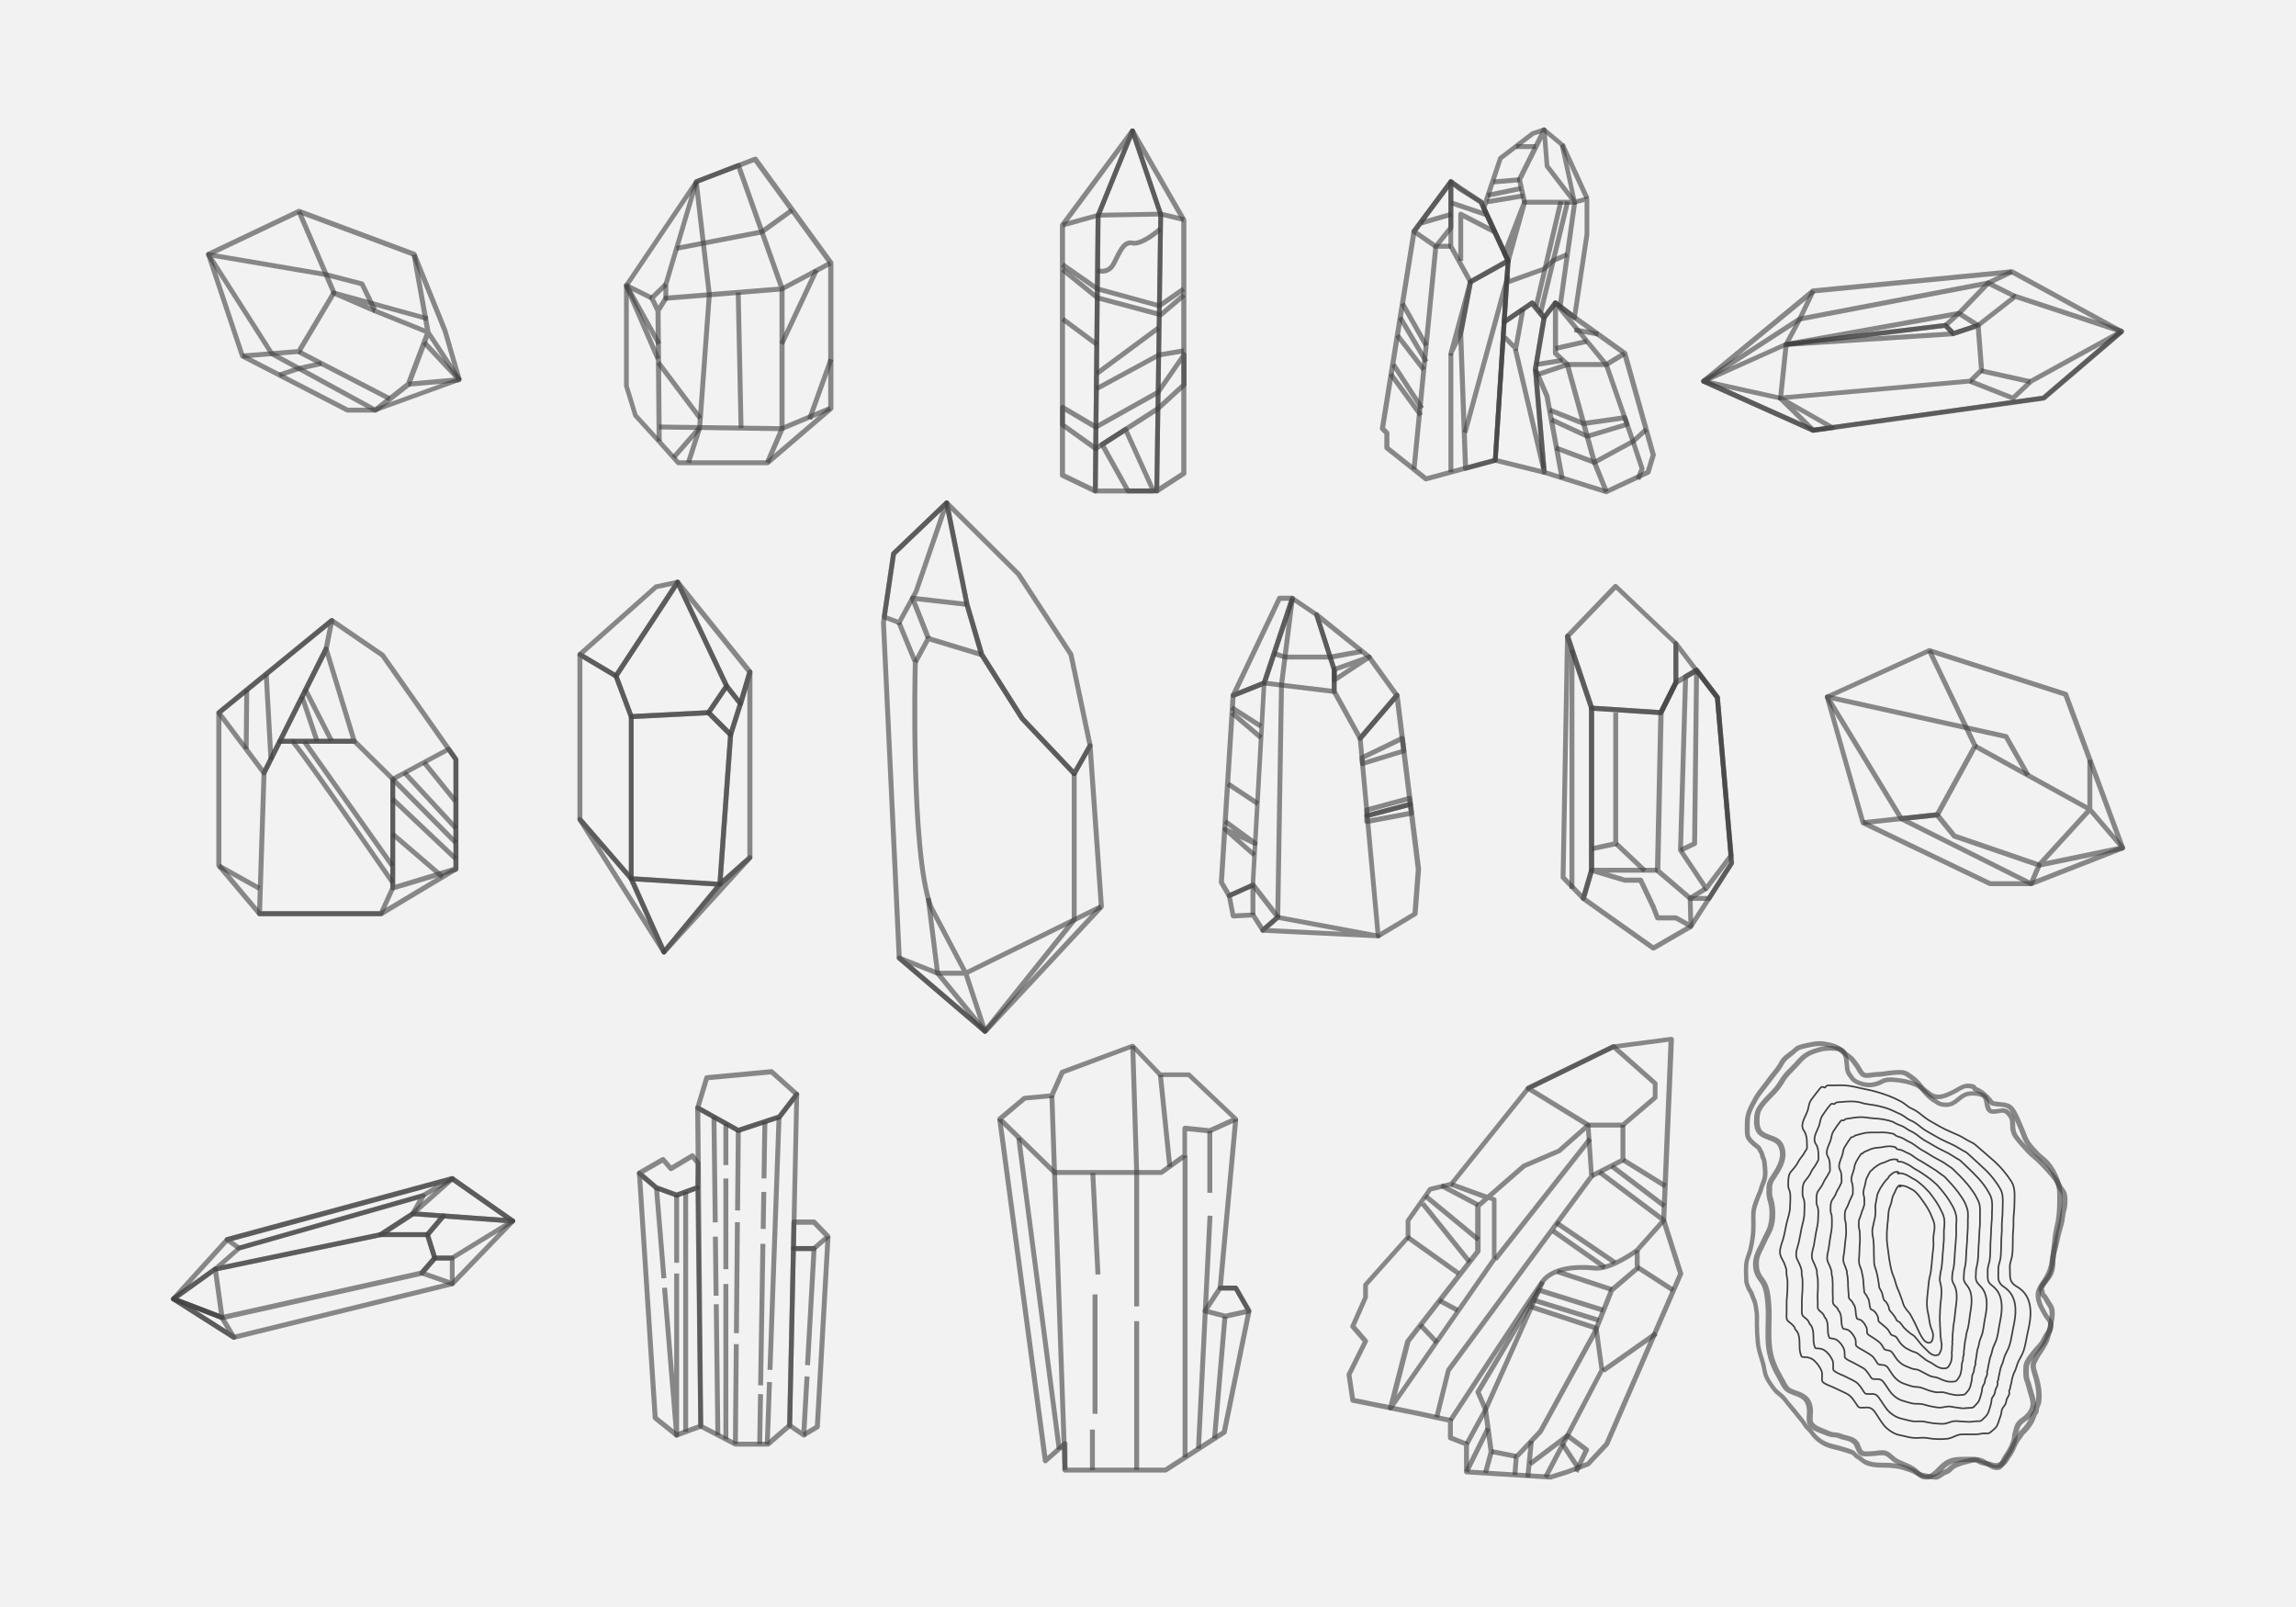<?xml version="1.0" encoding="utf-8"?>
<!-- Generator: Adobe Illustrator 21.1.0, SVG Export Plug-In . SVG Version: 6.00 Build 0)  -->
<svg version="1.1" id="Layer_1" xmlns="http://www.w3.org/2000/svg" xmlns:xlink="http://www.w3.org/1999/xlink" x="0px" y="0px"
	 viewBox="0 0 1400 980" style="enable-background:new 0 0 1400 980;" xml:space="preserve">
<style type="text/css">
	.st0{fill:#F2F2F3;}
	.st1{fill:rgba(65, 64, 66, 0.6);}
	.st2{fill:none;stroke:#414042;stroke-linejoin:round;stroke-miterlimit:10;}
</style>
<rect class="st0" width="1400" height="980"/>
<g>
	<g>
		<g>
			<path class="st1" d="M468,283.7h-54.4c-0.4,0-0.8-0.2-1.1-0.5l-11.7-13.1l-14.4-15.8c-0.1-0.2-0.3-0.4-0.3-0.6l-5.5-17.9
				c0-0.1-0.1-0.3-0.1-0.4v-61.3c0-0.3,0.1-0.6,0.3-0.8l42.7-63.3c0.2-0.3,0.4-0.5,0.7-0.6l35.8-13.8c0.6-0.2,1.4,0,1.8,0.5
				l46.1,63.3c0.2,0.3,0.3,0.6,0.3,0.9v88.8c0,0.4-0.2,0.9-0.5,1.1l-38.5,33C468.7,283.5,468.3,283.7,468,283.7z M414.2,280.7h53.2
				l37.6-32.2v-87.6l-45.2-62L425.6,112l-42.2,62.6v60.6l5.3,17.4l14.2,15.6L414.2,280.7z"/>
		</g>
		<g>
			<path class="st1" d="M406,183.3c-0.4,0-0.7-0.1-1-0.4c-0.3-0.3-0.5-0.7-0.5-1.1v-8.4c0-0.1,0-0.3,0.1-0.4l18.6-62.6
				c0.1-0.4,0.5-0.8,0.9-1l25.6-9.9c0.4-0.1,0.8-0.1,1.2,0c0.4,0.2,0.7,0.5,0.8,0.9l26.7,75.3c0.2,0.4,0.1,0.9-0.2,1.3
				c-0.3,0.4-0.7,0.6-1.1,0.7l-70.9,5.7C406.1,183.3,406,183.3,406,183.3z M407.5,173.6v6.6l67.3-5.4l-25.5-72l-23.5,9L407.5,173.6z
				"/>
		</g>
		<g>
			<path class="st1" d="M399.8,219.4l-19.3-44.7c-0.2-0.6-0.1-1.3,0.3-1.7c0.5-0.4,1.1-0.5,1.7-0.3l15.5,7.7l-1.3,2.7l-11.8-5.9
				l17.7,41L399.8,219.4z"/>
		</g>
		<g>
			<path class="st1" d="M400.4,269.1l-0.7-79.2l-3.6-7.5c-0.3-0.6-0.2-1.3,0.3-1.7l8.6-8.4l2.1,2.1l-7.8,7.7l2.1,4.3l3.4-5.5
				c0.4-0.7,1.4-0.9,2.1-0.5c0.5,0.3,0.7,0.8,0.7,1.3c0,0.3-0.1,0.5-0.2,0.8l-4.6,7.4l0.7,79.1L400.4,269.1z"/>
		</g>
		<g>
			
				<rect x="437.9" y="223.4" transform="matrix(1.369645e-02 -1 1 1.369645e-02 172.371 696.731)" class="st1" width="3" height="75.1"/>
		</g>
		<g>
			<path class="st1" d="M469.3,282.8l-2.8-1.2l8.8-20.4v-85c0-0.6,0.3-1.1,0.8-1.3l29.6-15.8l1.4,2.6L478.4,177v84.5
				c0,0.2,0,0.4-0.1,0.6L469.3,282.8z"/>
		</g>
		<g>
			
				<rect x="475.7" y="253.8" transform="matrix(0.922 -0.386 0.386 0.922 -60.444 209.615)" class="st1" width="32.1" height="3"/>
		</g>
		<g>
			<path class="st1" d="M412.8,152.9l-0.6-2.9l51.7-10l18.2-13.1l1.8,2.4l-18.4,13.3c-0.2,0.1-0.4,0.2-0.6,0.3L412.8,152.9z"/>
		</g>
		<g>
			<path class="st1" d="M421.2,282.6l-2.9-0.9l6.8-21l5.9-81l-8-68.8l3-0.3l8,68.9c0,0.1,0,0.2,0,0.3l-5.9,81.3c0,0.1,0,0.2-0.1,0.4
				L421.2,282.6z"/>
		</g>
		<g>
			
				<rect x="406.7" y="268.5" transform="matrix(0.658 -0.753 0.753 0.658 -60.163 407.575)" class="st1" width="24" height="3"/>
		</g>
		<g>
			
				<rect x="449.4" y="178.3" transform="matrix(1 -2.105573e-02 2.105573e-02 1 -4.525 9.543)" class="st1" width="3" height="82.7"/>
		</g>
		<g>
			
				<rect x="412.8" y="217" transform="matrix(0.799 -0.601 0.601 0.799 -60.052 296.689)" class="st1" width="3" height="42.6"/>
		</g>
		<g>
			<rect x="390.4" y="171.5" transform="matrix(0.874 -0.486 0.486 0.874 -43.92 214.481)" class="st1" width="3" height="41"/>
		</g>
		<g>
			
				<rect x="462.6" y="185.8" transform="matrix(0.425 -0.905 0.905 0.425 110.536 548.809)" class="st1" width="49.8" height="3"/>
		</g>
		<g>
			
				<rect x="480.6" y="235.6" transform="matrix(0.338 -0.941 0.941 0.338 108.059 627.679)" class="st1" width="38.8" height="3"/>
		</g>
	</g>
	<g>
		<g>
			<path class="st1" d="M705.4,300.9h-37.5c-0.4,0-0.8-0.2-1.1-0.4s-0.4-0.7-0.4-1.1l1.7-168c0-0.2,0-0.4,0.1-0.5
				c2.1-5.1,20.4-50.3,21-51.7c0.3-0.5,0.8-0.9,1.4-0.8c0.6,0,1.1,0.4,1.3,1l17.2,50.9c0.1,0.2,0.1,0.3,0.1,0.5l-2.4,168.7
				C706.8,300.2,706.2,300.9,705.4,300.9z M669.4,297.9h34.5l2.4-166.9L690.4,84c-4,9.7-14.7,36.1-19.3,47.7L669.4,297.9z"/>
		</g>
		<g>
			<path class="st1" d="M667.8,300.9c-0.2,0-0.4,0-0.7-0.1l-20-9.6c-0.5-0.2-0.8-0.8-0.8-1.4V137.3c0-0.3,0.1-0.6,0.3-0.9l42.7-57.5
				c0.5-0.6,1.3-0.8,1.9-0.4c0.7,0.4,0.9,1.2,0.7,1.9l-20.9,51.4l-1.7,167.7c0,0.5-0.3,1-0.7,1.3
				C668.4,300.8,668.1,300.9,667.8,300.9z M649.4,288.8l17,8.2l1.7-165.6c0-0.2,0-0.4,0.1-0.5l16.5-40.7l-35.3,47.6V288.8z"/>
		</g>
		<g>
			<path class="st1" d="M705.4,300.9c-0.2,0-0.5-0.1-0.7-0.2c-0.5-0.3-0.8-0.8-0.8-1.3l2.4-168.4l-17.1-50.7
				c-0.2-0.7,0.1-1.5,0.8-1.8c0.7-0.3,1.5,0,1.9,0.6l31.3,54.4c0.1,0.2,0.2,0.5,0.2,0.7v154.5c0,0.5-0.3,1-0.7,1.3l-16.5,10.7
				C705.9,300.8,705.6,300.9,705.4,300.9z M696.8,93.7l12.3,36.5c0.1,0.2,0.1,0.3,0.1,0.5l-2.4,165.9l13.5-8.7V134.6L696.8,93.7z"/>
		</g>
		<g>
			<path class="st1" d="M648.3,138.7l-0.8-2.9l21.7-5.9c0.1,0,0.2,0,0.4-0.1l38.2-0.7c0.1,0,0.3,0,0.4,0l14.1,3.4l-0.7,2.9
				l-13.9-3.4l-37.8,0.7L648.3,138.7z"/>
		</g>
		<g>
			<path class="st1" d="M707,188c-0.1,0-0.3,0-0.4-0.1l-37.8-10.3c-0.2,0-0.3-0.1-0.5-0.2L647,162.6l1.7-2.5l21.1,14.7l36.8,10.1
				l14.3-9.9l1.7,2.5l-14.9,10.3C707.6,187.9,707.3,188,707,188z"/>
		</g>
		<g>
			<path class="st1" d="M707.8,193.5c-0.1,0-0.3,0-0.4-0.1l-38.5-10.3c-0.2-0.1-0.4-0.1-0.6-0.3l-21.3-17.2l1.9-2.3l21.1,17l37.5,10
				l13.5-11.5l1.9,2.3l-14.1,12C708.5,193.4,708.1,193.5,707.8,193.5z"/>
		</g>
		<g>
			
				<rect x="656.8" y="189.1" transform="matrix(0.596 -0.803 0.803 0.596 103.774 610.446)" class="st1" width="3" height="26"/>
		</g>
		<g>
			<rect x="664" y="212.3" transform="matrix(0.804 -0.595 0.595 0.804 7.697 451.002)" class="st1" width="46.8" height="3"/>
		</g>
		<g>
			<path class="st1" d="M669.3,238.4l-1.4-2.6l38-20.6c0.1-0.1,0.3-0.1,0.5-0.2l15.3-2.6l0.5,3l-15.1,2.5L669.3,238.4z"/>
		</g>
		<g>
			<path class="st1" d="M668.1,275.1c-0.3,0-0.6-0.1-0.9-0.3L647,260.3c-0.4-0.3-0.6-0.7-0.6-1.2v-10.7c0-0.5,0.3-1,0.8-1.3
				c0.5-0.3,1-0.3,1.5,0l19.6,11.6l36.9-20.7l15.5-22.4c0.4-0.5,1.1-0.8,1.7-0.6c0.6,0.2,1.1,0.8,1.1,1.4v18.2
				c0,0.4-0.2,0.8-0.5,1.1l-15.8,14.5c-0.1,0.1-0.1,0.1-0.2,0.2l-38,24.4C668.7,275,668.4,275.1,668.1,275.1z M649.4,258.3
				l18.8,13.4l37-23.8l15.2-13.9v-12.8L707.4,240c-0.1,0.2-0.3,0.3-0.5,0.5l-38,21.3c-0.5,0.3-1,0.3-1.5,0l-18.1-10.7V258.3z"/>
		</g>
		<g>
			<path class="st1" d="M703.3,300.9h-15.5c-0.5,0-1-0.3-1.3-0.8l-15.8-28.3c-0.4-0.7-0.2-1.6,0.5-2l14.3-9.2
				c0.4-0.2,0.8-0.3,1.2-0.2c0.4,0.1,0.8,0.4,0.9,0.8l17,37.5c0.2,0.5,0.2,1-0.1,1.4C704.3,300.6,703.8,300.9,703.3,300.9z
				 M688.7,297.9H701l-15.3-33.8l-11.6,7.5L688.7,297.9z"/>
		</g>
		<g>
			<path class="st1" d="M671.9,166.9c-1.2,0-2.4-0.2-3.2-0.5l1-2.8c0.2,0.1,5.1,1.7,7.8-3c0.7-1.3,1.5-2.7,2.1-4.1
				c2.6-5.2,5.5-11,11.2-9.7c3.7,0.9,11.6-4.6,15.7-8.3l2,2.2c-1.2,1.1-12,10.5-18.4,8.9c-3.2-0.7-5.1,2.7-7.8,8.1
				c-0.7,1.4-1.4,2.9-2.2,4.3C677.9,165.9,674.6,166.9,671.9,166.9z"/>
		</g>
	</g>
	<g>
		<g>
			<path class="st1" d="M752,425.6c-0.4,0-0.8-0.2-1.1-0.5c-0.4-0.5-0.5-1.1-0.3-1.7l28.2-59.2c0.2-0.5,0.8-0.9,1.4-0.9h7.9
				c0.5,0,0.9,0.2,1.2,0.6s0.4,0.9,0.2,1.4L772.3,417c-0.1,0.4-0.5,0.8-0.9,0.9l-18.9,7.6C752.3,425.6,752.1,425.6,752,425.6z
				 M781.1,366.4L755,421.3l14.7-5.9l16.3-49H781.1z"/>
		</g>
		<g>
			<path class="st1" d="M813.6,423.2c-0.1,0-0.1,0-0.2,0l-42.7-5.2c-0.4-0.1-0.8-0.3-1.1-0.7c-0.2-0.4-0.3-0.8-0.2-1.3l17.2-51.6
				c0.1-0.4,0.5-0.8,0.9-0.9c0.4-0.2,0.9-0.1,1.3,0.2l14.8,10c0.3,0.2,0.5,0.5,0.6,0.8l10.7,33.4c0,0.1,0.1,0.3,0.1,0.5v13.4
				c0,0.4-0.2,0.8-0.5,1.1C814.3,423.1,814,423.2,813.6,423.2z M772.9,415.3l39.2,4.7v-11.5l-10.5-32.7l-12.7-8.6L772.9,415.3z"/>
		</g>
		<g>
			<path class="st1" d="M749.5,547.8c-0.5,0-1-0.3-1.3-0.7l-4.8-8.3c-0.1-0.3-0.2-0.6-0.2-0.9l7.2-113.9c0-0.6,0.4-1.1,0.9-1.3
				l18.9-7.6c0.5-0.2,1-0.1,1.4,0.2c0.4,0.3,0.7,0.8,0.6,1.3l-6.9,123.2c0,0.6-0.4,1.1-0.9,1.3l-14.5,6.5
				C750,547.8,749.8,547.8,749.5,547.8z M746.3,537.7l3.9,6.7l12.4-5.6l6.7-120l-15.9,6.3L746.3,537.7z"/>
		</g>
		<g>
			<path class="st1" d="M770,568.8c-0.1,0-0.1,0-0.2,0c-0.4-0.1-0.8-0.3-1-0.7l-5.5-8.6l-11.2,0.6c-0.8,0-1.4-0.5-1.6-1.2l-2.4-12.4
				c-0.1-0.7,0.2-1.4,0.9-1.7l14.5-6.5c0.6-0.3,1.4-0.1,1.8,0.4l15.1,19.6c0.5,0.6,0.4,1.5-0.2,2l-9.1,7.9
				C770.7,568.7,770.4,568.8,770,568.8z M764,556.5c0.5,0,1,0.3,1.3,0.7l5.1,7.8l6.7-5.9l-13.6-17.6l-12.3,5.6l1.9,9.9L764,556.5
				C763.9,556.5,764,556.5,764,556.5z"/>
		</g>
		<g>
			<path class="st1" d="M840.4,572.2C840.4,572.2,840.4,572.2,840.4,572.2l-70.5-3.4c-0.6,0-1.1-0.4-1.3-1s0-1.2,0.4-1.6l9.1-7.9
				c0.3-0.3,0.8-0.4,1.3-0.3l61.3,11.4c0.8,0.1,1.3,0.9,1.2,1.6C841.8,571.7,841.2,572.2,840.4,572.2z M773.8,566l44.4,2.2
				l-38.7-7.2L773.8,566z"/>
		</g>
		<g>
			<path class="st1" d="M840.4,572.2c-0.2,0-0.5-0.1-0.7-0.2c-0.5-0.2-0.8-0.7-0.8-1.2l-11-120.5c0-0.4,0.1-0.8,0.4-1.1l22.4-26.2
				c0.4-0.5,1-0.6,1.6-0.5c0.6,0.2,1,0.7,1.1,1.3l13.1,106c0,0.1,0,0.2,0,0.3l-2.1,27.2c0,0.5-0.3,0.9-0.7,1.2L841.2,572
				C840.9,572.2,840.7,572.2,840.4,572.2z M830.9,450.8l10.7,117.5l19.7-11.8l2-26.3l-12.6-102.5L830.9,450.8z"/>
		</g>
		<g>
			<path class="st1" d="M829.4,451.8c-0.1,0-0.1,0-0.2,0c-0.5,0-0.9-0.3-1.2-0.8l-15.8-28.6c-0.1-0.2-0.2-0.5-0.2-0.7v-13.2
				l-10.6-33.2c-0.2-0.6,0-1.3,0.6-1.7c0.5-0.4,1.3-0.3,1.8,0.1l32,25.8c0.1,0.1,0.2,0.2,0.3,0.3l16.9,23.4c0.4,0.6,0.4,1.3-0.1,1.9
				l-22.4,26.2C830.2,451.6,829.8,451.8,829.4,451.8z M815.1,421.3l14.5,26.3l20.2-23.6l-16.1-22.3l-28-22.5l9.2,28.6
				c0,0.1,0.1,0.3,0.1,0.5V421.3z"/>
		</g>
		<g>
			<path class="st1" d="M780.6,559.4l-3,0l2.3-141.6c0-0.1,0-0.1,0-0.2l6.6-52.9l3,0.4l-6.6,52.8L780.6,559.4z"/>
		</g>
		<g>
			
				<rect x="756.2" y="472.9" transform="matrix(0.552 -0.834 0.834 0.552 -63.868 848.92)" class="st1" width="3" height="21.9"/>
		</g>
		<g>
			<path class="st1" d="M764,522.6l-17.9-15.8c-0.6-0.5-0.7-1.3-0.3-1.9c0.4-0.6,1.2-0.9,1.9-0.5l4.3,2l-5.9-4.3l1.8-2.4l18.3,13.4
				c0.6,0.5,0.8,1.3,0.4,2c-0.4,0.7-1.2,0.9-1.9,0.6l-8.9-4.2l10.1,8.9L764,522.6z"/>
		</g>
		<g>
			
				<rect x="758.6" y="431" transform="matrix(0.649 -0.761 0.761 0.649 -70.068 733.486)" class="st1" width="3" height="23.3"/>
		</g>
		<g>
			
				<rect x="758.6" y="426.5" transform="matrix(0.539 -0.842 0.842 0.539 -17.732 841.645)" class="st1" width="3" height="21.1"/>
		</g>
		<g>
			<path class="st1" d="M811.2,402.2h-27.6c-0.2,0-0.3,0-0.5-0.1l-6.7-2.1l0.9-2.9l6.5,2.1h27.2l19.2-3.5l0.5,3l-19.3,3.6
				C811.4,402.2,811.3,402.2,811.2,402.2z"/>
		</g>
		<g>
			<path class="st1" d="M813.6,416.3c-0.2,0-0.5-0.1-0.7-0.2c-0.5-0.3-0.8-0.8-0.8-1.3v-6.5c0-0.6,0.4-1.2,1-1.4l21.3-7.6
				c0.7-0.3,1.5,0.1,1.8,0.7c0.3,0.7,0.1,1.5-0.5,1.9l-21.3,14.1C814.2,416.2,813.9,416.3,813.6,416.3z M815.1,409.3v2.7l8.7-5.8
				L815.1,409.3z"/>
		</g>
		<g>
			<path class="st1" d="M830.8,467.3c-0.3,0-0.6-0.1-0.8-0.3c-0.4-0.3-0.6-0.7-0.7-1.1l-0.3-3.6c-0.1-0.6,0.3-1.2,0.8-1.5l24.5-11.9
				c0.4-0.2,0.9-0.2,1.4,0c0.4,0.2,0.7,0.7,0.8,1.1l1,7.7c0.1,0.7-0.4,1.4-1,1.6l-25.1,7.7C831.1,467.2,831,467.3,830.8,467.3z
				 M832.1,463l0.1,0.7l22.2-6.8l-0.5-4.4L832.1,463z"/>
		</g>
		<g>
			<path class="st1" d="M833.4,498.9c-0.3,0-0.6-0.1-0.9-0.3c-0.4-0.3-0.6-0.7-0.6-1.2v-3.5c0-0.7,0.5-1.3,1.1-1.4l26.1-7.1
				c0.4-0.1,0.9,0,1.2,0.2s0.6,0.6,0.7,1.1l0.4,3.6c0.1,0.7-0.4,1.4-1.1,1.6l-26.6,7C833.6,498.9,833.5,498.9,833.4,498.9z
				 M834.9,495.1v0.4l23.4-6.2l-0.1-0.5L834.9,495.1z"/>
		</g>
		<g>
			<path class="st1" d="M833.4,502.4c-0.3,0-0.7-0.1-1-0.3c-0.3-0.3-0.5-0.7-0.5-1.2v-3.4c0-0.7,0.5-1.3,1.1-1.4l26.6-7
				c0.4-0.1,0.9,0,1.2,0.2c0.4,0.2,0.6,0.6,0.6,1.1l0.7,5.3c0.1,0.8-0.4,1.5-1.2,1.7l-27.2,5.1C833.6,502.4,833.5,502.4,833.4,502.4
				z M834.9,498.6v0.5l24.1-4.5l-0.3-2.2L834.9,498.6z"/>
		</g>
		<g>
			<rect x="762.5" y="539.8" class="st1" width="3" height="18.2"/>
		</g>
	</g>
	<g>
		<g>
			<path class="st1" d="M142.6,817c-0.3,0-0.6-0.1-0.8-0.2L105,793.4c-0.4-0.2-0.6-0.6-0.7-1.1c-0.1-0.4,0.1-0.9,0.4-1.2l32.7-36.1
				c0.2-0.2,0.4-0.4,0.7-0.4l137.3-37.2c0.4-0.1,0.9,0,1.3,0.2l36.8,25.8c0.4,0.3,0.6,0.6,0.6,1.1c0,0.4-0.1,0.9-0.4,1.2l-36.8,38.2
				c-0.2,0.2-0.4,0.3-0.7,0.4L143,817C142.9,817,142.7,817,142.6,817z M108.1,791.8l34.8,22.1L275,781.5l35.3-36.6l-34.8-24.4
				l-136.2,36.9L108.1,791.8z"/>
		</g>
		<g>
			<path class="st1" d="M312.6,746.1c0,0-0.1,0-0.1,0l-60.9-4.5c-0.6,0-1.1-0.4-1.3-1c-0.2-0.6,0-1.2,0.4-1.6l24.1-21.3
				c0.5-0.5,1.3-0.5,1.9-0.1l36.8,25.8c0.6,0.4,0.8,1.1,0.6,1.7C313.8,745.7,313.3,746.1,312.6,746.1z M255.4,738.9l51.9,3.8
				l-31.4-22L255.4,738.9z"/>
		</g>
		<g>
			<path class="st1" d="M260.7,754.4h-28.6c-0.7,0-1.2-0.4-1.4-1.1c-0.2-0.6,0.1-1.3,0.6-1.7l19.6-12.7c0.3-0.2,0.6-0.3,0.9-0.2
				l18.6,1.4c0.6,0,1.1,0.4,1.3,0.9c0.2,0.5,0.1,1.1-0.2,1.6l-9.7,11.4C261.5,754.2,261.1,754.4,260.7,754.4z M237.2,751.4H260
				l7.3-8.6l-15.2-1.1L237.2,751.4z"/>
		</g>
		<g>
			<path class="st1" d="M275.8,768.7h-10.7c-0.7,0-1.2-0.4-1.4-1.1l-4.5-14.3c-0.2-0.5,0-1,0.3-1.4l9.7-11.4
				c0.3-0.4,0.8-0.6,1.3-0.5l42.3,3.1c0.6,0,1.2,0.5,1.3,1.1c0.2,0.6-0.1,1.3-0.7,1.6l-36.8,22.5
				C276.4,768.6,276.1,768.7,275.8,768.7z M266.2,765.7h9.1l32.5-19.9l-36.9-2.7l-8.6,10.2L266.2,765.7z"/>
		</g>
		<g>
			<path class="st1" d="M135.4,805c-0.2,0-0.4,0-0.5-0.1l-29.6-11.4c-0.5-0.2-0.9-0.7-1-1.2c-0.1-0.5,0.2-1.1,0.6-1.4l25.5-18.2
				c0.2-0.1,0.4-0.2,0.6-0.2l100.8-21c0.1,0,0.2,0,0.3,0h28.6c0.7,0,1.2,0.4,1.4,1.1l4.5,14.3c0.2,0.5,0,1-0.3,1.4l-7.9,9.1
				c-0.2,0.2-0.5,0.4-0.8,0.5l-121.8,27.2C135.6,805,135.5,805,135.4,805z M108.9,791.7l26.6,10.2l120.9-27l7-8.1l-3.9-12.4h-27.3
				l-100.4,20.9L108.9,791.7z"/>
		</g>
		<g>
			<path class="st1" d="M145.7,762.6c-0.3,0-0.6-0.1-0.9-0.3l-7.2-5.2c-0.5-0.3-0.7-0.9-0.6-1.5c0.1-0.6,0.5-1,1.1-1.2l137.3-37.2
				c0.7-0.2,1.5,0.2,1.8,0.9c0.3,0.7,0,1.5-0.6,1.9l-17.9,10.3c-0.1,0.1-0.2,0.1-0.3,0.1l-112.2,32
				C146,762.6,145.9,762.6,145.7,762.6z M141.9,756.6l4.1,2.9l111.3-31.8l7.8-4.5L141.9,756.6z"/>
		</g>
		<g>
			<path class="st1" d="M131.3,775.4c-0.6,0-1.1-0.3-1.3-0.8c-0.3-0.6-0.2-1.3,0.4-1.8l14.5-12.7c0.2-0.1,0.4-0.3,0.6-0.3l112.2-32
				c0.6-0.2,1.2,0,1.6,0.5s0.4,1.1,0.1,1.7l-6.2,11c-0.1,0.2-0.3,0.4-0.5,0.5l-19.6,12.7c-0.2,0.1-0.3,0.2-0.5,0.2l-100.8,21
				C131.5,775.4,131.4,775.4,131.3,775.4z M146.4,762.5l-9.9,8.8l95-19.8l19.1-12.4l4.2-7.5L146.4,762.5z"/>
		</g>
		<g>
			<path class="st1" d="M275.8,784.3c-0.2,0-0.3,0-0.5-0.1l-18.6-6.5c-0.5-0.2-0.8-0.6-1-1c-0.1-0.5,0-1,0.3-1.4l7.9-9.1
				c0.3-0.3,0.7-0.5,1.1-0.5h10.7c0.8,0,1.5,0.7,1.5,1.5v15.7c0,0.5-0.2,0.9-0.6,1.2C276.4,784.2,276.1,784.3,275.8,784.3z
				 M259.8,775.6l14.5,5.1v-12h-8.5L259.8,775.6z"/>
		</g>
		<g>
			<path class="st1" d="M142.6,817c-0.3,0-0.6-0.1-0.8-0.2L105,793.4c-0.7-0.4-0.9-1.3-0.5-1.9c0.3-0.7,1.2-1,1.9-0.7l29.6,11.4
				c0.3,0.1,0.6,0.3,0.7,0.6l7.2,12c0.4,0.6,0.3,1.4-0.2,1.8C143.4,816.9,143,817,142.6,817z M119.2,798.9l18.8,12l-3.7-6.2
				L119.2,798.9z"/>
		</g>
		<g>
			<path class="st1" d="M135.4,805c-0.2,0-0.4,0-0.5-0.1l-29.6-11.4c-0.5-0.2-0.9-0.7-1-1.2c-0.1-0.5,0.2-1.1,0.6-1.4l25.5-18.2
				c0.4-0.3,1-0.4,1.5-0.2c0.5,0.2,0.8,0.7,0.9,1.2l4.1,29.6c0.1,0.5-0.1,1.1-0.6,1.4C136.1,804.9,135.7,805,135.4,805z
				 M108.9,791.7l24.6,9.4l-3.4-24.6L108.9,791.7z"/>
		</g>
	</g>
	<g>
		<g>
			<path class="st1" d="M384.9,438.5c-0.6,0-1.2-0.4-1.4-1l-9.3-24.8c-0.2-0.5-0.1-1,0.2-1.4c14.5-21.9,36.4-55,37.4-56.9
				c0.2-0.5,0.7-0.9,1.3-0.9c0.6,0,1.2,0.3,1.4,0.9l29.9,63.3c0.2,0.5,0.2,1-0.1,1.5l-11,16.2c-0.3,0.4-0.7,0.6-1.2,0.7L384.9,438.5
				C385,438.5,385,438.5,384.9,438.5z M377.3,412.4l8.6,23l45.3-2.3l10.1-14.9L413,358.2C407.9,366.3,391.5,391,377.3,412.4z"/>
		</g>
		<g>
			<path class="st1" d="M451.5,430.6c-0.5,0-0.9-0.2-1.2-0.6l-8.4-10.7c-0.1-0.1-0.1-0.2-0.2-0.3l-29.9-63.3
				c-0.3-0.7-0.1-1.5,0.6-1.9c0.6-0.4,1.5-0.3,2,0.3l44.1,54.7c0.3,0.4,0.4,0.9,0.3,1.4l-5.7,19.3c-0.2,0.5-0.6,0.9-1.2,1
				C451.7,430.6,451.6,430.6,451.5,430.6z M444.4,417.6l6.5,8.3l4.6-15.7l-35.6-44.3L444.4,417.6z"/>
		</g>
		<g>
			<path class="st1" d="M445.5,449.5c-0.4,0-0.8-0.2-1.1-0.4L431,435.7c-0.5-0.5-0.6-1.3-0.2-1.9l11-16.2c0.3-0.4,0.7-0.6,1.2-0.7
				c0.5,0,0.9,0.2,1.2,0.6l8.4,10.7c0.3,0.4,0.4,0.9,0.3,1.4l-6,18.9c-0.2,0.5-0.6,0.9-1.1,1C445.7,449.5,445.6,449.5,445.5,449.5z
				 M434,434.4l10.8,10.8l5-15.8l-6.7-8.4L434,434.4z"/>
		</g>
		<g>
			<path class="st1" d="M375.6,413.7c-0.3,0-0.5-0.1-0.8-0.2l-22-13.1c-0.4-0.2-0.7-0.7-0.7-1.1c0-0.5,0.1-0.9,0.5-1.3l46.5-41.3
				c0.2-0.2,0.4-0.3,0.7-0.3l13.1-2.8c0.6-0.1,1.2,0.1,1.5,0.6c0.3,0.5,0.3,1.2,0,1.7l-37.5,57.1
				C376.6,413.5,376.1,413.7,375.6,413.7z M356.1,398.9l19,11.3l34.7-52.9l-9.1,1.9L356.1,398.9z"/>
		</g>
		<g>
			<path class="st1" d="M384.9,537.3c-0.4,0-0.8-0.2-1.1-0.5l-31.3-36.1c-0.2-0.3-0.4-0.6-0.4-1V399.2c0-0.5,0.3-1,0.8-1.3
				c0.5-0.3,1-0.3,1.5,0l22,13.1c0.3,0.2,0.5,0.4,0.6,0.8l9.3,24.8c0.1,0.2,0.1,0.3,0.1,0.5v98.8c0,0.6-0.4,1.2-1,1.4
				C385.3,537.3,385.1,537.3,384.9,537.3z M355.1,499.1l28.3,32.7v-94.5l-9-24l-19.3-11.5V499.1z"/>
		</g>
		<g>
			<path class="st1" d="M439,540.7C438.9,540.7,438.9,540.7,439,540.7l-54.1-3.4c-0.8-0.1-1.4-0.7-1.4-1.5V437
				c0-0.8,0.6-1.5,1.4-1.5l47.2-2.4c0.4,0,0.8,0.1,1.1,0.4l13.4,13.4c0.3,0.3,0.5,0.7,0.4,1.2l-6.5,91.2
				C440.4,540.1,439.8,540.7,439,540.7z M386.4,534.4l51.1,3.3l6.4-89l-12.5-12.5l-45.1,2.3V534.4z"/>
		</g>
		<g>
			<path class="st1" d="M439,540.7c-0.2,0-0.5-0.1-0.7-0.2c-0.5-0.3-0.9-0.8-0.8-1.5l6.5-91.2c0-0.1,0-0.2,0.1-0.3l6-18.9l5.7-19.2
				c0.2-0.7,0.9-1.2,1.7-1.1c0.7,0.1,1.3,0.7,1.3,1.5v113.2c0,0.4-0.2,0.8-0.5,1.1L440,540.4C439.7,540.6,439.3,540.7,439,540.7z
				 M447,448.3l-6.3,87.4l15-13.3V420.2l-2.7,9.3L447,448.3z"/>
		</g>
		<g>
			<path class="st1" d="M404.9,582.1c-0.1,0-0.1,0-0.2,0c-0.5-0.1-1-0.4-1.2-0.9l-20-44.7c-0.2-0.5-0.2-1,0.1-1.5
				c0.3-0.4,0.8-0.7,1.3-0.6l54,3.4c0.6,0,1.1,0.4,1.3,0.9c0.2,0.5,0.1,1.1-0.2,1.5l-34.1,41.3C405.8,581.9,405.3,582.1,404.9,582.1
				z M387.3,537.5l18,40.3l30.7-37.2L387.3,537.5z"/>
		</g>
		<g>
			<path class="st1" d="M404.9,582.1c-0.3,0-0.7-0.1-1-0.4c-0.6-0.5-0.7-1.5-0.2-2.1l34.1-41.3c0-0.1,0.1-0.1,0.2-0.2l18.2-16.2
				c0.6-0.5,1.5-0.5,2.1,0.1c0.6,0.6,0.6,1.5,0,2.1L406,581.6C405.7,581.9,405.3,582.1,404.9,582.1z"/>
		</g>
		<g>
			<path class="st1" d="M404.9,582.1c-0.5,0-1-0.2-1.3-0.7l-51.3-80.9c-0.4-0.7-0.3-1.5,0.4-2c0.6-0.5,1.5-0.4,2,0.2l31.3,36.1
				c0.1,0.1,0.2,0.2,0.2,0.4l20,44.7c0.3,0.7,0,1.6-0.7,1.9C405.4,582,405.1,582.1,404.9,582.1z M365.6,515.8l29.5,46.5l-11.5-25.7
				L365.6,515.8z"/>
		</g>
	</g>
	<g>
		<g>
			<path class="st1" d="M450.1,690.9c-0.3,0-0.5-0.1-0.7-0.2l-24.7-13.8c-0.6-0.3-0.9-1.1-0.7-1.7l5.5-18.4c0.2-0.6,0.7-1,1.3-1.1
				l39.5-3.7c0.4,0,0.8,0.1,1.1,0.4l15.4,13.8c0.6,0.5,0.7,1.4,0.2,2L476.5,682c-0.2,0.2-0.4,0.4-0.7,0.5l-25.1,8.3
				C450.5,690.9,450.3,690.9,450.1,690.9z M427.2,674.9l23.1,12.9l24.1-7.9l9.5-12.3l-13.9-12.4l-37.9,3.5L427.2,674.9z"/>
		</g>
		<g>
			<path class="st1" d="M468.2,882.2h-19.8c-0.2,0-0.5-0.1-0.7-0.2l-21.1-11c-0.5-0.3-0.8-0.8-0.8-1.3l-1.9-194.1
				c0-0.5,0.3-1,0.7-1.3c0.5-0.3,1-0.3,1.5,0l24.1,13.4l24.1-7.9l10.3-13.4c0.4-0.5,1.1-0.7,1.7-0.5c0.6,0.2,1,0.8,1,1.4L483,869.3
				c0,0.4-0.2,0.8-0.5,1.1l-13.3,11.5C468.9,882.1,468.5,882.2,468.2,882.2z M448.8,879.2h18.8l12.4-10.7l4.3-196.7l-7.8,10.1
				c-0.2,0.2-0.4,0.4-0.7,0.5l-25.1,8.3c-0.4,0.1-0.8,0.1-1.2-0.1L427,678.2l1.8,190.6L448.8,879.2z"/>
		</g>
		<g>
			
				<rect x="418.2" y="848.7" transform="matrix(9.114205e-03 -1 1 9.114205e-03 -405.605 1291.131)" class="st1" width="61" height="3"/>
		</g>
		<g>
			
				<rect x="415.5" y="777.7" transform="matrix(9.114205e-03 -1 1 9.114205e-03 -333.955 1221.413)" class="st1" width="67.7" height="3"/>
		</g>
		<g>
			
				<rect x="425.5" y="712.3" transform="matrix(9.114205e-03 -1 1 9.114205e-03 -267.932 1157.169)" class="st1" width="48.8" height="3"/>
		</g>
		<g>
			
				<rect x="449.8" y="860.2" transform="matrix(3.580764e-02 -0.999 0.999 3.580764e-02 -409.1 1299.369)" class="st1" width="38.1" height="3"/>
		</g>
		<g>
			
				<rect x="395.4" y="756.7" transform="matrix(3.580764e-02 -0.999 0.999 3.580764e-02 -302.1 1203.25)" class="st1" width="154.2" height="3"/>
		</g>
		<g>
			
				<rect x="435.7" y="795.3" transform="matrix(1 -1.236845e-02 1.236845e-02 1 -10.297 5.472)" class="st1" width="3" height="79.8"/>
		</g>
		<g>
			
				<rect x="434.9" y="754.1" transform="matrix(1 -1.236247e-02 1.236247e-02 1 -9.512 5.454)" class="st1" width="3" height="36"/>
		</g>
		<g>
			
				<rect x="434.2" y="681.1" transform="matrix(1 -1.236153e-02 1.236153e-02 1 -8.784 5.441)" class="st1" width="3" height="64.3"/>
		</g>
		<g>
			<rect x="441.1" y="783" class="st1" width="3" height="94.7"/>
		</g>
		<g>
			<rect x="441.1" y="718.7" class="st1" width="3" height="55.3"/>
		</g>
		<g>
			<rect x="441.1" y="685.2" class="st1" width="3" height="25.3"/>
		</g>
		<g>
			
				<rect x="448.1" y="864" transform="matrix(1.627389e-02 -1 1 1.627389e-02 -409.558 1314.69)" class="st1" width="30.5" height="3"/>
		</g>
		<g>
			
				<rect x="421.3" y="800.3" transform="matrix(1.627389e-02 -1 1 1.627389e-02 -344.868 1253.09)" class="st1" width="86.3" height="3"/>
		</g>
		<g>
			
				<rect x="454.1" y="736.7" transform="matrix(1.627389e-02 -1 1 1.627389e-02 -280.224 1191.536)" class="st1" width="22.6" height="3"/>
		</g>
		<g>
			
				<rect x="448.7" y="699.9" transform="matrix(1.627389e-02 -1 1 1.627389e-02 -242.86 1155.956)" class="st1" width="34.7" height="3"/>
		</g>
		<g>
			<path class="st1" d="M412.6,730.3c-0.2,0-0.4,0-0.5-0.1l-12.5-4.6c-0.2-0.1-0.3-0.2-0.5-0.3l-10.3-8.7c-0.4-0.3-0.6-0.8-0.5-1.3
				c0-0.5,0.3-0.9,0.7-1.2l14.5-8.3c0.6-0.4,1.4-0.2,1.9,0.3l4,4.6l12-7.2c0.7-0.4,1.5-0.2,2,0.4l3.5,4.6c0.2,0.3,0.3,0.6,0.3,0.9
				l-0.3,14.7c0,0.6-0.4,1.2-1,1.4l-12.8,4.6C413,730.3,412.8,730.3,412.6,730.3z M400.9,722.9l11.7,4.3l11.3-4.1l0.3-13.1l-2.4-3.1
				l-11.9,7.1c-0.6,0.4-1.4,0.2-1.9-0.3l-4-4.6l-11.5,6.6L400.9,722.9z"/>
		</g>
		<g>
			<path class="st1" d="M412.6,876.7c-0.3,0-0.7-0.1-0.9-0.3l-13.1-10.5c-0.3-0.3-0.5-0.7-0.6-1.1l-9.6-149.1c0-0.6,0.3-1.2,0.8-1.4
				c0.5-0.3,1.2-0.2,1.6,0.2l10,8.5l11.7,4.3l12.3-4.4c0.5-0.2,1-0.1,1.4,0.2s0.6,0.7,0.6,1.2l1.9,145.5c0,0.6-0.4,1.2-1,1.4
				l-14.7,5.4C413,876.6,412.8,876.7,412.6,876.7z M401,863.9l11.9,9.5l12.9-4.8L424,726.4l-10.8,3.9c-0.3,0.1-0.7,0.1-1,0
				l-12.5-4.6c-0.2-0.1-0.3-0.2-0.5-0.3l-7.6-6.4L401,863.9z"/>
		</g>
		<g>
			<rect x="411.1" y="728.8" class="st1" width="3" height="41.3"/>
		</g>
		<g>
			<path class="st1" d="M412.6,876.7c-0.8,0-1.4-0.6-1.5-1.4l-7.4-89.9l3-0.2l4.4,53.6v-62.2h3v98.6
				C414.1,876,413.5,876.6,412.6,876.7C412.7,876.7,412.6,876.7,412.6,876.7z"/>
		</g>
		<g>
			
				<rect x="400.9" y="724.2" transform="matrix(0.997 -8.232260e-02 8.232260e-02 0.997 -60.517 35.68)" class="st1" width="3" height="55.1"/>
		</g>
		<g>
			<path class="st1" d="M496.4,762.9h-12.6c-0.4,0-0.8-0.2-1.1-0.5c-0.3-0.3-0.4-0.7-0.4-1.1l0.3-16.1c0-0.8,0.7-1.5,1.5-1.5h12.3
				c0.4,0,0.8,0.2,1.1,0.5l8.4,8.7c0.3,0.3,0.4,0.7,0.4,1.1c0,0.4-0.2,0.8-0.5,1.1l-8.4,7.3C497.1,762.8,496.8,762.9,496.4,762.9z
				 M485.3,759.9h10.5l6.8-5.9l-6.9-7.1h-10.2L485.3,759.9z"/>
		</g>
		<g>
			<path class="st1" d="M490.1,876.7c-0.3,0-0.6-0.1-0.8-0.3l-8.6-5.9c-0.4-0.3-0.7-0.8-0.7-1.3l2.3-107.8c0-0.8,0.7-1.5,1.5-1.5
				h12.6c0.4,0,0.8,0.2,1.1,0.5s0.4,0.7,0.4,1.1l-4,71.1l-3-0.2l3.9-69.5h-9.6L483,868.5l5.7,3.9l1.9-33.1l3,0.2l-2,35.7
				c0,0.5-0.3,1-0.8,1.3C490.5,876.6,490.3,876.7,490.1,876.7z"/>
		</g>
		<g>
			<path class="st1" d="M490.8,876.4l-1.5-2.6l7.6-4.6l6.5-115.3l3,0.2l-6.5,116.1c0,0.5-0.3,0.9-0.7,1.2L490.8,876.4z"/>
		</g>
		<g>
			<rect x="416.6" y="726.9" class="st1" width="3" height="146.3"/>
		</g>
	</g>
	<g>
		<g>
			<path class="st1" d="M1012.7,436.1C1012.7,436.1,1012.7,436.1,1012.7,436.1l-42.4-2.8c-0.6,0-1.1-0.4-1.3-1l-14.7-43.7
				c-0.2-0.5,0-1.1,0.3-1.5l29.4-30.6c0.6-0.6,1.5-0.6,2.1,0l36.7,34.9c0.3,0.3,0.5,0.7,0.5,1.1v23.9c0,0.2-0.1,0.5-0.2,0.7
				l-9.2,18.4C1013.8,435.7,1013.3,436.1,1012.7,436.1z M971.6,430.4l40.3,2.6l8.6-17.1V393l-35.2-33.4l-27.8,28.9L971.6,430.4z"/>
		</g>
		<g>
			<path class="st1" d="M965.5,549.4c-0.4,0-0.8-0.2-1.1-0.5L952,536.1c-0.3-0.3-0.4-0.7-0.4-1.1l2.7-147c0-0.7,0.5-1.3,1.3-1.5
				c0.7-0.1,1.4,0.3,1.7,1l14.7,43.7c0.1,0.2,0.1,0.3,0.1,0.5v99.1c0,0.1,0,0.3-0.1,0.4l-5,17c-0.2,0.5-0.6,0.9-1.1,1
				C965.7,549.4,965.6,549.4,965.5,549.4z M954.6,534.5l10.2,10.5l4.2-14.3V432l-11.9-35.3L954.6,534.5z"/>
		</g>
		<g>
			<path class="st1" d="M1008.1,579.7c-0.3,0-0.6-0.1-0.9-0.3l-42.7-30.3c-0.5-0.4-0.8-1-0.6-1.6l4.9-16.8v-98.9
				c0-0.4,0.2-0.8,0.5-1.1c0.3-0.3,0.7-0.4,1.1-0.4l41.3,2.7l8.6-17.1v-23.5c0-0.6,0.4-1.2,1-1.4c0.6-0.2,1.3,0,1.7,0.5l25.2,33
				c0.2,0.2,0.3,0.5,0.3,0.8l8.7,101c0,0.3-0.1,0.7-0.2,0.9l-13.8,21.6l-11,17c-0.1,0.2-0.3,0.4-0.5,0.5l-22.9,13.3
				C1008.7,579.6,1008.4,579.7,1008.1,579.7z M967.2,547.3l41,29.1l21.8-12.6l10.8-16.7l13.5-21.1l-8.6-100l-22.3-29.2v19.4
				c0,0.2-0.1,0.5-0.2,0.7l-9.2,18.4c-0.3,0.5-0.8,0.9-1.4,0.8l-40.7-2.6v97.5c0,0.1,0,0.3-0.1,0.4L967.2,547.3z"/>
		</g>
		<g>
			<path class="st1" d="M1042.1,549.4h-11.5c-0.4,0-0.7-0.1-1-0.4l-20-17c-0.3-0.3-0.5-0.7-0.5-1.2l2.1-96.4c0-0.2,0.1-0.4,0.2-0.6
				l9.2-18.4c0.1-0.3,0.3-0.5,0.6-0.6l12.5-7.5c0.7-0.4,1.5-0.2,2,0.4l12.7,16.6c0.2,0.2,0.3,0.5,0.3,0.8l8.7,101
				c0,0.3-0.1,0.7-0.2,0.9l-13.8,21.6C1043.1,549.1,1042.6,549.4,1042.1,549.4z M1031.2,546.4h10.1l13.1-20.4l-8.6-100l-11.6-15.2
				l-11,6.5l-8.8,17.7l-2,95.3L1031.2,546.4z"/>
		</g>
		<g>
			<path class="st1" d="M1031.1,566.4c-0.2,0-0.5-0.1-0.7-0.2l-8.8-4.9h-10.9c-0.6,0-1.2-0.4-1.4-1l-2.5-6.4l-7.4-15.6h-8.8
				c-0.1,0-0.3,0-0.4-0.1l-20.1-6c-0.7-0.2-1.2-0.9-1.1-1.7s0.7-1.3,1.5-1.3h40.2v3h-29.9l10,3h9.6c0.6,0,1.1,0.3,1.4,0.9l7.8,16.5
				c0,0,0,0.1,0,0.1l2.1,5.5h10.2c0.3,0,0.5,0.1,0.7,0.2l6.9,3.8l-0.4-14.4c0-0.5,0.3-1,0.7-1.3l9.6-6l1.6,2.6l-8.9,5.5l0.4,16.1
				c0,0.5-0.3,1-0.7,1.3C1031.6,566.3,1031.4,566.4,1031.1,566.4z"/>
		</g>
		<g>
			<path class="st1" d="M1040.3,543.4C1040.3,543.4,1040.2,543.4,1040.3,543.4c-0.5,0-1-0.3-1.2-0.7l-15.6-23.4
				c-0.2-0.3-0.3-0.6-0.3-0.9l3.1-105.8c0-0.5,0.3-1,0.7-1.2l6.7-4c0.7-0.4,1.5-0.2,2,0.4l12.7,16.6c0.2,0.2,0.3,0.5,0.3,0.8
				l8.3,96.4c0,0.4-0.1,0.7-0.3,1l-15.2,20.2C1041.2,543.2,1040.7,543.4,1040.3,543.4z M1026.2,518.1l14.2,21.2l13.6-18l-8.2-95.4
				l-11.6-15.2l-4.9,2.9L1026.2,518.1z"/>
		</g>
		<g>
			<path class="st1" d="M970.8,519.1l-0.6-2.9l13.5-3v-78.6h3v79.9c0,0.7-0.5,1.3-1.2,1.5L970.8,519.1z"/>
		</g>
		<g>
			
				<rect x="992.4" y="510.7" transform="matrix(0.688 -0.726 0.726 0.688 -69.087 884.716)" class="st1" width="3" height="24"/>
		</g>
		<g>
			<path class="st1" d="M1025.3,519.9l-1.3-2.7l7.8-3.7l1.2-104.7l3,0l-1.2,105.7c0,0.6-0.3,1.1-0.9,1.3L1025.3,519.9z"/>
		</g>
		<g>
			<rect x="957" y="396.4" class="st1" width="3" height="145.6"/>
		</g>
	</g>
	<g>
		<g>
			<path class="st1" d="M655,473.3c-0.4,0-0.8-0.2-1.1-0.5l-31.7-33.6c-0.1-0.1-0.1-0.1-0.2-0.2L597.3,400c-0.1-0.1-0.1-0.2-0.2-0.4
				l-8.9-30.5c0,0,0-0.1,0-0.1l-12.4-62c-0.1-0.6,0.2-1.3,0.8-1.6c0.6-0.3,1.3-0.2,1.8,0.3l43.7,43.4c0.1,0.1,0.1,0.2,0.2,0.2l32,49
				c0.1,0.2,0.2,0.3,0.2,0.5l11.7,55.6c0.1,0.4,0,0.7-0.2,1l-9.6,17c-0.2,0.4-0.7,0.7-1.1,0.8C655.1,473.3,655.1,473.3,655,473.3z
				 M624.5,437.3l30.2,32l8.4-14.8l-11.5-54.8l-31.8-48.7l-40.1-39.8l11.4,57.1l8.9,30.2L624.5,437.3z"/>
		</g>
		<g>
			<path class="st1" d="M600.6,630.4c-0.3,0-0.7-0.1-1-0.4l-52.3-44.7c-0.3-0.3-0.5-0.7-0.5-1.1l-9.6-204.4c0-0.1,0-0.2,0-0.3
				l6.2-42c0-0.3,0.2-0.6,0.4-0.9l32.4-31c0.4-0.4,1-0.5,1.5-0.3c0.5,0.2,0.9,0.6,1,1.1l12.4,61.9l8.9,30.2l24.6,38.8l30.2,32
				l8.6-15.3c0.3-0.6,1-0.9,1.6-0.7c0.6,0.1,1.1,0.7,1.2,1.4l6.9,98.1c0,0.4-0.1,0.8-0.4,1.1l-70.9,76.1
				C601.4,630.2,601,630.4,600.6,630.4z M549.8,583.4l50.7,43.4l69.5-74.5l-6.5-92.5l-7.2,12.7c-0.2,0.4-0.7,0.7-1.1,0.8
				c-0.5,0.1-0.9-0.1-1.3-0.5l-31.7-33.6c-0.1-0.1-0.1-0.1-0.2-0.2L597.3,400c-0.1-0.1-0.1-0.2-0.2-0.4l-8.9-30.5c0,0,0-0.1,0-0.1
				l-11.9-59.3l-30,28.7l-6.1,41.3L549.8,583.4z"/>
		</g>
		<g>
			<path class="st1" d="M548.3,381.2c-0.2,0-0.4,0-0.5-0.1l-9.1-3.5c-0.7-0.3-1.1-0.9-1-1.6l5.7-38.5c0-0.3,0.2-0.6,0.4-0.9l32.4-31
				c0.5-0.5,1.3-0.6,1.8-0.2c0.6,0.4,0.8,1.1,0.6,1.8l-18.6,54c0,0.1-0.1,0.2-0.1,0.2l-10.3,18.9
				C549.4,380.9,548.8,381.2,548.3,381.2z M540.8,375.3l6.8,2.6l9.6-17.7l16.5-48.1l-27.5,26.3L540.8,375.3z"/>
		</g>
		<g>
			<path class="st1" d="M600.6,630.4c-0.3,0-0.7-0.1-1-0.4l-52.3-44.7c-0.6-0.5-0.7-1.3-0.3-1.9c0.4-0.6,1.2-0.9,1.8-0.6L572,592
				h14.4l-20.2-38.4c0-0.1-0.1-0.1-0.1-0.2c-12.1-33.4-9.7-141.3-9.5-149.3l-9.8-23.8l2.8-1.1l9.9,24.1c0.1,0.2,0.1,0.4,0.1,0.6
				c0,1.1-2.9,114.9,9.3,148.4l20.6,39.2l81.3-40l1.3,2.7l-81.4,40l11.3,34.2c0.2,0.6,0,1.3-0.6,1.7
				C601.2,630.3,600.9,630.4,600.6,630.4z M556.1,588.9l41.4,35.4l-9.7-29.3h-16.1c-0.2,0-0.4,0-0.6-0.1L556.1,588.9z"/>
		</g>
		<g>
			<path class="st1" d="M600.6,630.4c-0.5,0-0.9-0.2-1.2-0.6l-28.9-35.5c-0.2-0.2-0.3-0.5-0.3-0.8l-5.7-45.6l3-0.4l5.6,45.2
				l27.5,33.7l52.9-66.1v-88.7h3V561c0,0.3-0.1,0.7-0.3,0.9l-54.4,67.9C601.5,630.2,601.1,630.4,600.6,630.4
				C600.6,630.4,600.6,630.4,600.6,630.4z"/>
		</g>
		<g>
			<path class="st1" d="M559.5,404.5l-2.6-1.4l7.8-14.5c0.3-0.6,1.1-0.9,1.8-0.7l32.5,9.9l-0.9,2.9l-31.4-9.5L559.5,404.5z"/>
		</g>
		<g>
			<path class="st1" d="M564.6,389.8l-9.6-24.4c-0.2-0.5-0.1-1,0.2-1.5c0.3-0.4,0.8-0.6,1.4-0.6l33.2,3.8l-0.3,3l-30.7-3.5l8.7,22
				L564.6,389.8z"/>
		</g>
	</g>
	<g>
		<g>
			<path class="st1" d="M1105.6,263.9c-0.2,0-0.4,0-0.6-0.1l-66.8-29.9c-0.5-0.2-0.8-0.7-0.9-1.2c-0.1-0.5,0.1-1,0.5-1.4l66.8-55.1
				c0.2-0.2,0.5-0.3,0.8-0.3l121.2-11.7c0.3,0,0.6,0,0.9,0.2l66.8,36.5c0.4,0.2,0.7,0.7,0.8,1.2c0.1,0.5-0.1,1-0.5,1.3l-47.5,40.6
				c-0.2,0.2-0.5,0.3-0.8,0.3l-140.4,19.6C1105.8,263.9,1105.7,263.9,1105.6,263.9z M1041.7,232.1l64.2,28.8l139.6-19.5l45.5-38.9
				l-64.5-35.2l-120.2,11.6L1041.7,232.1z"/>
		</g>
		<g>
			<path class="st1" d="M1105.6,263.9c-0.2,0-0.4,0-0.6-0.1l-66.8-29.9c-0.5-0.2-0.9-0.8-0.9-1.4s0.3-1.1,0.9-1.4l50.3-22.4
				c0.1-0.1,0.3-0.1,0.4-0.1L1186,197c0.5-0.1,0.9,0.1,1.3,0.4l4.2,4.3l14-4.6l22.5-17.6c0.4-0.3,0.9-0.4,1.4-0.2l64.7,21.3
				c0.5,0.2,0.9,0.6,1,1.1c0.1,0.5-0.1,1.1-0.5,1.4l-47.5,40.6c-0.2,0.2-0.5,0.3-0.8,0.3l-140.4,19.6
				C1105.8,263.9,1105.7,263.9,1105.6,263.9z M1042.5,232.4l63.3,28.4l139.6-19.5l45.1-38.6l-61.4-20.3l-22.1,17.2
				c-0.1,0.1-0.3,0.2-0.5,0.2l-15.1,5c-0.5,0.2-1.1,0-1.5-0.4l-4.3-4.5l-96.1,11.4L1042.5,232.4z"/>
		</g>
		<g>
			<path class="st1" d="M1085.7,244.3c-0.4,0-0.8-0.2-1.1-0.4c-0.3-0.3-0.5-0.8-0.4-1.2l3.4-32.7c0.1-0.7,0.6-1.2,1.3-1.3L1186,197
				c0.5-0.1,0.9,0.1,1.3,0.4l4.2,4.3l14.2-4.7c0.4-0.1,0.9-0.1,1.3,0.2c0.4,0.3,0.6,0.7,0.7,1.1l2.1,27.2c0,0.4-0.1,0.9-0.4,1.2
				l-6.9,6.7c-0.2,0.2-0.6,0.4-0.9,0.4l-115.6,10.3C1085.7,244.3,1085.7,244.3,1085.7,244.3z M1090.5,211.4l-3.1,29.7l113.3-10.1
				l6-5.9l-1.9-24.6l-13.3,4.4c-0.5,0.2-1.1,0-1.5-0.4l-4.3-4.5L1090.5,211.4z"/>
		</g>
		<g>
			<path class="st1" d="M1227.5,244.3c-0.2,0-0.4,0-0.6-0.1l-26.2-10.3l1.1-2.8l25.3,10l10.3-9.7c0.1-0.1,0.2-0.2,0.3-0.2l55.1-30.3
				l1.4,2.6l-54.9,30.2l-10.9,10.2C1228.2,244.1,1227.8,244.3,1227.5,244.3z"/>
		</g>
		<g>
			
				<rect x="1221.8" y="213.6" transform="matrix(0.216 -0.976 0.976 0.216 735.01 1373.87)" class="st1" width="3" height="31"/>
		</g>
		<g>
			<path class="st1" d="M1105.6,263.9c-0.4,0-0.8-0.2-1.1-0.4l-20-19.6c-0.5-0.5-0.6-1.4-0.1-2c0.5-0.6,1.3-0.8,1.9-0.4l31.7,18
				c0.6,0.3,0.9,1,0.7,1.6c-0.1,0.6-0.6,1.1-1.3,1.2l-11.7,1.6C1105.8,263.9,1105.7,263.9,1105.6,263.9z M1094.9,249.7l11.3,11.1
				l6.6-0.9L1094.9,249.7z"/>
		</g>
		<g>
			<path class="st1" d="M1085.3,244.2l-46.8-10.3c-0.6-0.1-1-0.6-1.2-1.2c-0.1-0.6,0.2-1.2,0.7-1.5l58.5-37.9
				c0.2-0.1,0.3-0.2,0.5-0.2l115-22c0.3-0.1,0.7,0,1,0.1l16.5,8.3l-1.3,2.7l-16.1-8L1097.9,196l-55.3,35.8l43.3,9.6L1085.3,244.2z"
				/>
		</g>
		<g>
			<path class="st1" d="M1089.1,211.6c-0.5,0-0.9-0.2-1.2-0.6c-0.3-0.5-0.4-1.1-0.1-1.6l8.3-15.5l8.2-17.2l2.7,1.3l-8.3,17.2
				l-6.8,12.8l101.8-18.3l17.6-18.2c0.1-0.1,0.3-0.2,0.4-0.3l14.5-6.9l1.3,2.7l-14.2,6.8l-17.7,18.4c-0.2,0.2-0.5,0.4-0.8,0.4
				l-105.3,18.9C1089.3,211.5,1089.2,211.6,1089.1,211.6z"/>
		</g>
		<g>
			<path class="st1" d="M1205.3,199.8l-10.7-6.8l-7.4,6.6l-2-2.2l8.3-7.4c0.5-0.4,1.2-0.5,1.8-0.2l11.7,7.4L1205.3,199.8z"/>
		</g>
		<g>
			
				<rect x="1089" y="205.3" transform="matrix(0.998 -6.379671e-02 6.379671e-02 0.998 -10.87 73.152)" class="st1" width="102.1" height="3"/>
		</g>
	</g>
	<g>
		<g>
			<path class="st1" d="M228.8,251.6h-17c-0.2,0-0.5-0.1-0.7-0.2l-64-33c-0.3-0.2-0.6-0.5-0.7-0.9l-20.7-62
				c-0.2-0.7,0.1-1.5,0.8-1.8l55.1-26.2c0.4-0.2,0.8-0.2,1.2-0.1l70.2,26.2c0.4,0.1,0.7,0.5,0.9,0.8l18.9,46.8c0,0,0,0.1,0,0.1
				l8.6,29.6c0.2,0.8-0.2,1.6-0.9,1.8l-51.2,18.6C229.2,251.6,229,251.6,228.8,251.6z M212.2,248.6h16.4l49.6-18l-8.2-28.2
				l-18.7-46.1l-69-25.7L129,155.9l20,60.1L212.2,248.6z"/>
		</g>
		<g>
			<path class="st1" d="M147.9,218.6l-0.2-3l33.6-2.7l20.6-34.5l-21-48.9l2.8-1.2l21.3,49.6c0.2,0.4,0.2,0.9-0.1,1.4l-21.3,35.8
				c-0.2,0.4-0.7,0.7-1.2,0.7L147.9,218.6z"/>
		</g>
		<g>
			<path class="st1" d="M260.5,195.8l-37.1-10.2l5.9,2.6l-1.2,2.8l-25.3-11c-0.7-0.3-1.1-1.1-0.8-1.9c0.3-0.7,1.1-1.2,1.8-0.9
				l57.4,15.8L260.5,195.8z"/>
		</g>
		<g>
			<path class="st1" d="M228.8,251.6c-0.2,0-0.5-0.1-0.7-0.2L165,217c-0.2-0.1-0.4-0.3-0.5-0.5L125.9,156c-0.3-0.5-0.3-1.1,0-1.6
				c0.3-0.5,0.9-0.7,1.5-0.6l71.6,12.2c0,0,0.1,0,0.1,0l22,5.7c0.4,0.1,0.8,0.4,1,0.8l7.8,16l29.1,11.8l-8-44.8l3-0.5l8.5,47.2
				l18.9,28.7l-2.5,1.6l-17.4-26.5l-10.9,28.9c-0.1,0.3-0.3,0.5-0.5,0.7l-20.2,15.8C229.5,251.5,229.1,251.6,228.8,251.6z
				 M166.7,214.5l61.9,33.8l19.1-15l11.3-29.9L228.2,191c-0.3-0.1-0.6-0.4-0.8-0.7l-7.7-15.9l-21.3-5.5l-68.2-11.6L166.7,214.5z"/>
		</g>
		<g>
			
				<rect x="208.5" y="197.4" transform="matrix(0.459 -0.888 0.888 0.459 -89.569 310.353)" class="st1" width="3" height="62.6"/>
		</g>
		<g>
			<path class="st1" d="M249.1,235.8l-0.3-3l27.9-2.5l-19.2-20.5l2.2-2.1l21.3,22.8c0.4,0.4,0.5,1,0.3,1.6s-0.7,0.9-1.3,1
				L249.1,235.8z"/>
		</g>
		<g>
			<path class="st1" d="M170.8,230.1l-1-2.8l11.9-4c0,0,0.1,0,0.1,0l13.9-3.1l0.7,2.9l-13.9,3.1L170.8,230.1z"/>
		</g>
	</g>
	<g>
		<g>
			<path class="st1" d="M232.3,558.7h-74.1c-0.4,0-0.9-0.2-1.1-0.5l-24.8-29.4c-0.2-0.3-0.4-0.6-0.4-1v-93.2c0-0.5,0.2-0.9,0.6-1.2
				l68.8-56.2c0.5-0.4,1.2-0.5,1.8-0.1l31,21.2c0.1,0.1,0.3,0.2,0.4,0.4l44.7,63.5c0.2,0.3,0.3,0.6,0.3,0.9v66.8
				c0,0.5-0.3,1-0.7,1.3l-45.7,27.4C232.9,558.7,232.6,558.7,232.3,558.7z M158.9,555.7h73l44.6-26.7v-65.4l-44.3-62.9l-29.8-20.4
				l-67.4,55v91.9L158.9,555.7z"/>
		</g>
		<g>
			<path class="st1" d="M161,472.9c-0.5,0-0.9-0.2-1.2-0.6l-27.5-36.7c-0.5-0.6-0.4-1.6,0.3-2.1l68.8-56.2c0.5-0.4,1.2-0.5,1.7-0.1
				c0.5,0.3,0.8,1,0.7,1.6l-3.4,17.2c0,0.1-0.1,0.3-0.1,0.4L162.3,472c-0.2,0.5-0.7,0.8-1.2,0.8C161.1,472.8,161,472.9,161,472.9z
				 M135.5,434.9l25.2,33.6l36.7-73.4l2.6-12.9L135.5,434.9z"/>
		</g>
		<g>
			<path class="st1" d="M232.3,558.7h-74.1c-0.4,0-0.8-0.2-1.1-0.5c-0.3-0.3-0.4-0.7-0.4-1.1l2.8-85.9c0-0.2,0.1-0.4,0.2-0.6
				l9.6-19.3c0.3-0.5,0.8-0.8,1.3-0.8h45.4c0.4,0,0.8,0.2,1.1,0.4l23.4,23.1c0.3,0.3,0.4,0.7,0.4,1.1v66.4c0,0.2,0,0.4-0.1,0.6
				l-7.1,15.7C233.5,558.4,232.9,558.7,232.3,558.7z M159.8,555.7h71.6l6.6-14.5v-65.5l-22.5-22.2h-43.9l-9.1,18.2L159.8,555.7z"/>
		</g>
		<g>
			<path class="st1" d="M216.1,453.6h-45.4c-0.5,0-1-0.3-1.3-0.7s-0.3-1-0.1-1.5l28.2-56.4c0.3-0.5,0.9-0.9,1.5-0.8
				c0.6,0.1,1.1,0.5,1.3,1.1l17.2,56.4c0.1,0.5,0.1,0.9-0.2,1.3C217,453.4,216.5,453.6,216.1,453.6z M173,450.6h41l-15.5-50.9
				L173,450.6z"/>
		</g>
		<g>
			<path class="st1" d="M239.5,543.1c-0.3,0-0.6-0.1-0.9-0.3c-0.4-0.3-0.6-0.7-0.6-1.2v-66.4c0-0.6,0.3-1.1,0.8-1.3l34.1-18.3
				c0.7-0.4,1.5-0.2,1.9,0.5l4.4,6.3c0.2,0.3,0.3,0.6,0.3,0.9v66.8c0,0.7-0.4,1.2-1.1,1.4L239.9,543
				C239.8,543,239.6,543.1,239.5,543.1z M241,476v63.5l35.5-10.8v-65.2l-3.4-4.8L241,476z"/>
		</g>
		<g>
			
				<rect x="144.3" y="520.5" transform="matrix(0.486 -0.874 0.874 0.486 -392.38 402.489)" class="st1" width="3" height="28.3"/>
		</g>
		<g>
			<path class="st1" d="M238.2,539c-22.8-33.1-57.8-83.2-60.8-85.6c0,0,0.3,0.2,0.7,0.2v-3c1.2,0,2.1,0,32.6,43.7
				c14.9,21.3,29.7,42.8,29.9,43L238.2,539z"/>
		</g>
		<g>
			
				<rect x="211.1" y="443.5" transform="matrix(0.816 -0.578 0.578 0.816 -244.218 213.262)" class="st1" width="3" height="92.8"/>
		</g>
		<g>
			
				<rect x="132.2" y="437.3" transform="matrix(9.114205e-03 -1 1 9.114205e-03 -289.883 585.038)" class="st1" width="36.1" height="3"/>
		</g>
		<g>
			
				<rect x="162.2" y="411.1" transform="matrix(0.999 -5.545755e-02 5.545755e-02 0.999 -23.989 9.749)" class="st1" width="3" height="52.1"/>
		</g>
		<g>
			
				<rect x="187.3" y="424.1" transform="matrix(0.948 -0.318 0.318 0.948 -129.647 82.801)" class="st1" width="3" height="28.7"/>
		</g>
		<g>
			
				<rect x="192.8" y="418.8" transform="matrix(0.89 -0.455 0.455 0.89 -177.303 136.201)" class="st1" width="3" height="35.2"/>
		</g>
		<g>
			
				<rect x="257.2" y="478.9" transform="matrix(0.687 -0.726 0.726 0.687 -286.204 345.919)" class="st1" width="3" height="53.1"/>
		</g>
		<g>
			
				<rect x="253.2" y="501.5" transform="matrix(0.651 -0.759 0.759 0.651 -307.062 375.462)" class="st1" width="3" height="40.2"/>
		</g>
		<g>
			
				<rect x="257.2" y="467.2" transform="matrix(0.71 -0.704 0.704 0.71 -273.199 325.453)" class="st1" width="3" height="54.8"/>
		</g>
		<g>
			
				<rect x="260.8" y="465.2" transform="matrix(0.734 -0.679 0.679 0.734 -261.834 307.75)" class="st1" width="3" height="46.4"/>
		</g>
		<g>
			
				<rect x="266.8" y="461.4" transform="matrix(0.778 -0.628 0.628 0.778 -239.909 274.442)" class="st1" width="3" height="30.3"/>
		</g>
	</g>
	<g>
		<g>
			<path class="st1" d="M869.5,293.6c-0.3,0-0.7-0.1-0.9-0.3l-23.9-19c-0.4-0.3-0.6-0.7-0.6-1.2v-8.4l-2.3-2.3
				c-0.3-0.3-0.5-0.8-0.4-1.3l19.3-120.2c0-0.2,0.1-0.5,0.3-0.7l22.5-30.3c0.2-0.3,0.6-0.5,1-0.6c0.4-0.1,0.8,0.1,1.1,0.3l5.4,4.4
				l12.8,7.9c0.3,0.2,0.5,0.4,0.6,0.6l16.5,35.8c0.1,0.2,0.2,0.5,0.1,0.7l-7.8,121.6c0,0.6-0.5,1.2-1.1,1.4l-42.2,11.5
				C869.8,293.6,869.7,293.6,869.5,293.6z M847.2,272.4l22.7,18l40.5-11l7.7-120.2l-16.2-35l-12.5-7.7c-0.1,0-0.1-0.1-0.2-0.1
				L885,113l-21.3,28.7l-19.1,119.1l2.2,2.2c0.3,0.3,0.4,0.7,0.4,1.1V272.4z"/>
		</g>
		<g>
			<path class="st1" d="M875.5,151.8c-0.3,0-0.6-0.1-0.9-0.3l-13.3-9.2c-0.3-0.2-0.6-0.6-0.6-1s0-0.8,0.3-1.1l22.5-30.3
				c0.4-0.5,1.1-0.7,1.7-0.5c0.6,0.2,1,0.8,1,1.4v28c0,0.3-0.1,0.7-0.3,0.9l-9.2,11.5C876.4,151.6,876,151.8,875.5,151.8z
				 M864.3,140.8l10.9,7.5l8-10v-22.9L864.3,140.8z"/>
		</g>
		<g>
			<path class="st1" d="M896.6,173.4c-0.1,0-0.3,0-0.4-0.1c-0.4-0.1-0.7-0.4-0.9-0.7l-11.9-21.6c-0.1-0.2-0.2-0.5-0.2-0.7v-39.5
				c0-0.6,0.3-1.1,0.8-1.3c0.5-0.3,1.1-0.2,1.5,0.1l18.4,12.4c0.2,0.2,0.4,0.4,0.5,0.6l16.5,35.8c0.3,0.7,0.1,1.6-0.6,1.9
				l-22.9,12.8C897.1,173.3,896.9,173.4,896.6,173.4z M886.2,149.9l11,19.9l20.4-11.4l-15.8-34.2l-15.7-10.6V149.9z"/>
		</g>
		<g>
			<path class="st1" d="M893.6,287.1c-0.3,0-0.6-0.1-0.9-0.3c-0.4-0.3-0.6-0.7-0.6-1.2l-3-82.3c0-0.1,0-0.2,0-0.3l6-31.4
				c0.1-0.4,0.4-0.8,0.7-1l22.9-12.8c0.5-0.3,1.1-0.3,1.5,0s0.7,0.8,0.7,1.4l-7.8,121.6c0,0.6-0.5,1.2-1.1,1.4L894,287
				C893.9,287.1,893.8,287.1,893.6,287.1z M892.2,203.5l2.9,80.2l15.3-4.1l7.6-117.8L898,172.9L892.2,203.5z"/>
		</g>
		<g>
			<path class="st1" d="M863.7,286.4l-3-0.3l13.3-136c0.1-0.8,0.7-1.4,1.5-1.4h9.2v3h-7.8L863.7,286.4z"/>
		</g>
		<g>
			<path class="st1" d="M884.7,217c-0.2,0-0.4,0-0.5-0.1c-0.7-0.3-1.1-1.1-0.9-1.8l11.9-43.6c0.2-0.8,1-1.2,1.8-1.1
				c0.8,0.2,1.3,1,1.1,1.7l-6,31.4c0,0.1-0.1,0.3-0.1,0.4l-6,12.2C885.8,216.7,885.2,217,884.7,217z"/>
		</g>
		<g>
			<rect x="883.2" y="215.5" class="st1" width="3" height="72.5"/>
		</g>
		<g>
			
				<rect x="856.5" y="214.9" transform="matrix(0.264 -0.965 0.965 0.264 458.34 1033.224)" class="st1" width="98.9" height="3"/>
		</g>
		<g>
			<path class="st1" d="M892.2,159.1h-3v-28.5c0-0.5,0.3-1,0.7-1.3c0.4-0.3,1-0.3,1.5,0l20.8,10.8l-1.4,2.7l-18.6-9.6V159.1z"/>
		</g>
		<g>
			
				<rect x="894.1" y="115.5" transform="matrix(0.32 -0.947 0.947 0.32 488.792 934.814)" class="st1" width="3" height="23"/>
		</g>
		<g>
			
				<rect x="865.7" y="131.8" transform="matrix(0.961 -0.278 0.278 0.961 -2.552 248.593)" class="st1" width="19.4" height="3"/>
		</g>
		<g>
			<path class="st1" d="M960.2,124.8h-30.6c-0.7,0-1.3-0.5-1.5-1.2l-3.1-13.8c-0.1-0.3,0-0.7,0.1-1l15.1-30.3c0.3-0.6,1-0.9,1.6-0.8
				c0.7,0.1,1.2,0.7,1.2,1.4l1.7,21.6l16.6,21.7c0.3,0.5,0.4,1.1,0.2,1.6S960.8,124.8,960.2,124.8z M930.8,121.8h26.4l-15-19.6
				c-0.2-0.2-0.3-0.5-0.3-0.8l-1.3-16.6l-12.5,25L930.8,121.8z"/>
		</g>
		<g>
			<path class="st1" d="M917.2,197.9c-0.3,0-0.5-0.1-0.7-0.2c-0.5-0.3-0.8-0.8-0.8-1.4l2.4-37l-14.7-31.8c-0.2-0.3-0.2-0.7-0.1-1.1
				l10.2-30.3c0.1-0.3,0.3-0.5,0.5-0.7l19.7-15.1c0.1-0.1,0.3-0.2,0.4-0.2l6.9-2.3c0.5-0.2,1-0.1,1.4,0.3l11,9.2
				c0.3,0.2,0.4,0.5,0.5,0.8l7.2,33.4l6.1-1.5c0.4-0.1,0.9,0,1.3,0.3c0.4,0.3,0.6,0.7,0.6,1.2V143c0,0.1,0,0.1,0,0.2l-7.6,50.7
				c-0.1,0.5-0.4,1-0.9,1.2s-1.1,0.1-1.5-0.2l-10.5-8l-6,7.8c-0.3,0.4-0.7,0.6-1.2,0.6c-0.5,0-0.9-0.2-1.2-0.5l-6.5-7.9L918,197.6
				C917.8,197.8,917.5,197.9,917.2,197.9z M906.4,126.8l14.6,31.6c0.1,0.2,0.2,0.5,0.1,0.7l-2.2,34.3l14.5-9.9
				c0.6-0.4,1.5-0.3,2,0.3l6.1,7.5l5.7-7.5c0.5-0.7,1.4-0.8,2.1-0.3l9.7,7.4l7.2-48.1v-19.6l-5.7,1.4c-0.4,0.1-0.8,0-1.1-0.2
				c-0.3-0.2-0.6-0.6-0.7-1l-7.5-34.4l-10-8.3l-5.9,2l-19.2,14.7L906.4,126.8z"/>
		</g>
		<g>
			<rect x="924.4" y="87.9" class="st1" width="12.1" height="3"/>
		</g>
		<g>
			
				<rect x="910.1" y="108.7" transform="matrix(0.997 -8.398838e-02 8.398838e-02 0.997 -6.009 77.517)" class="st1" width="16.3" height="3"/>
		</g>
		<g>
			<rect x="907" y="116" transform="matrix(0.979 -0.203 0.203 0.979 -4.777 188.224)" class="st1" width="21" height="3"/>
		</g>
		<g>
			
				<rect x="906.3" y="119.9" transform="matrix(0.987 -0.163 0.163 0.987 -7.527 150.966)" class="st1" width="22.6" height="3"/>
		</g>
		<g>
			<path class="st1" d="M919.6,160.6c-0.6,0-1.1-0.3-1.4-0.9l-2.1-4.5c-0.2-0.4-0.2-0.8,0-1.2l12.1-31.3c0.3-0.7,1.1-1.1,1.9-0.9
				c0.8,0.3,1.2,1.1,1,1.8l-10,35.8c-0.2,0.6-0.7,1-1.3,1.1C919.6,160.6,919.6,160.6,919.6,160.6z M919.1,154.5l0.1,0.2l0.5-1.7
				L919.1,154.5z"/>
		</g>
		<g>
			
				<rect x="958.7" y="86.7" transform="matrix(0.909 -0.417 0.417 0.909 43.61 409.61)" class="st1" width="3" height="36.3"/>
		</g>
		<g>
			
				<rect x="923.6" y="153.6" transform="matrix(0.139 -0.99 0.99 0.139 669.31 1079.952)" class="st1" width="64.2" height="3"/>
		</g>
		<g>
			
				<rect x="912.7" y="155.6" transform="matrix(0.236 -0.972 0.972 0.236 571.308 1040.767)" class="st1" width="69.6" height="3"/>
		</g>
		<g>
			
				<rect x="910.9" y="153.7" transform="matrix(0.229 -0.974 0.974 0.229 576.931 1038.511)" class="st1" width="65.7" height="3"/>
		</g>
		<g>
			<path class="st1" d="M920.1,173.3l-1-2.8l21.8-7.8l5.1-4.8c0.1-0.1,0.3-0.2,0.4-0.3l8.7-3.8l1.2,2.7l-8.5,3.7l-5.2,4.8
				c-0.1,0.1-0.3,0.2-0.5,0.3L920.1,173.3z"/>
		</g>
		<g>
			<path class="st1" d="M979.5,301.4c-0.2,0-0.3,0-0.5-0.1l-37.9-11.9c-0.6-0.2-1-0.7-1-1.3l-5.3-62.9c0-0.1,0-0.3,0-0.4l5.3-31.4
				c0-0.2,0.1-0.5,0.3-0.7l6.9-8.9c0.5-0.7,1.4-0.8,2.1-0.3l11.7,8.9l30.5,21.8c0.3,0.2,0.5,0.5,0.6,0.8l17.4,62
				c0.1,0.3,0.1,0.6,0,0.8l-3.2,10.6c-0.1,0.4-0.4,0.7-0.8,0.9l-25.5,11.9C979.9,301.4,979.7,301.4,979.5,301.4z M943,286.9
				l36.3,11.4l24.3-11.4l2.9-9.5l-17.2-61l-30.1-21.5l-10.6-8.1l-5.7,7.5l-5.3,30.9L943,286.9z"/>
		</g>
		<g>
			<path class="st1" d="M941.6,289.5c-0.1,0-0.2,0-0.4,0l-29.8-7.4c-0.7-0.2-1.2-0.8-1.1-1.6l5.4-84.3c0-0.5,0.3-0.9,0.7-1.1
				l17.1-11.6c0.6-0.4,1.5-0.3,2,0.3l7.3,8.9c0.3,0.3,0.4,0.8,0.3,1.2l-5.3,31.2l5.3,62.7c0,0.5-0.2,1-0.5,1.3
				C942.3,289.4,941.9,289.5,941.6,289.5z M913.3,279.5l26.6,6.6l-5.2-60.8c0-0.1,0-0.3,0-0.4l5.2-30.8l-6-7.4l-15.3,10.5
				L913.3,279.5z"/>
		</g>
		<g>
			<path class="st1" d="M924.4,214c-0.4,0-0.8-0.2-1.1-0.4l-6.9-6.9l2.1-2.1l4.8,4.9l3.8-21.2l3,0.5l-4.4,24c-0.1,0.6-0.5,1-1,1.2
				C924.7,214,924.5,214,924.4,214z"/>
		</g>
		<g>
			
				<rect x="931.5" y="211.5" transform="matrix(0.973 -0.229 0.229 0.973 -32.254 220.714)" class="st1" width="3" height="75.1"/>
		</g>
		<g>
			<path class="st1" d="M978.1,300.5l-7.3-17.9c0-0.1,0-0.1-0.1-0.2l-16.4-59.3l-6.9-6.5c-0.3-0.3-0.5-0.7-0.5-1.1v-30.7
				c0-0.6,0.4-1.2,1-1.4c0.6-0.2,1.3,0,1.7,0.5l31,37.6c0.1,0.1,0.2,0.3,0.3,0.5l16.3,46.9l5.5,16.4c0.1,0.3,0.1,0.7,0,1l-2.5,6.5
				l-2.8-1.1l2.3-6l-5.3-15.9l-16.2-46.6L950,188.9v25.9l6.8,6.4c0.2,0.2,0.3,0.4,0.4,0.7l16.5,59.6l7.2,17.8L978.1,300.5z"/>
		</g>
		<g>
			<path class="st1" d="M951.1,292.4l-9.3-50.3l-7-16.4l2.8-1.2l7.1,16.5c0,0.1,0.1,0.2,0.1,0.3l9.3,50.5L951.1,292.4z"/>
		</g>
		<g>
			<path class="st1" d="M972.2,283.5c-0.2,0-0.4,0-0.5-0.1l-23.7-8.9l1.1-2.8l23.1,8.6l22.8-12.4l7.9-7.2l2,2.2l-8,7.3
				c-0.1,0.1-0.2,0.1-0.3,0.2l-23.6,12.8C972.7,283.5,972.4,283.5,972.2,283.5z"/>
		</g>
		<g>
			<path class="st1" d="M938.1,229.8l-1-2.8l18.1-6.1c0.2-0.1,0.3-0.1,0.5-0.1H979l10.9-6.6l1.6,2.6l-11.2,6.8
				c-0.2,0.1-0.5,0.2-0.8,0.2H956L938.1,229.8z"/>
		</g>
		<g>
			
				<rect x="936.4" y="219.2" transform="matrix(0.988 -0.156 0.156 0.988 -22.879 150.309)" class="st1" width="16.3" height="3"/>
		</g>
		<g>
			
				<rect x="948.2" y="208.8" transform="matrix(0.975 -0.222 0.222 0.975 -22.783 217.98)" class="st1" width="19.8" height="3"/>
		</g>
		<g>
			
				<rect x="966" y="195.4" transform="matrix(0.18 -0.984 0.984 0.18 593.589 1117.956)" class="st1" width="3" height="14.9"/>
		</g>
		<g>
			<path class="st1" d="M967.8,267.5c-0.2,0-0.4,0-0.6-0.1l-21.8-10.1l1.3-2.7l21.3,9.9l22.3-6.7l-0.5-1.4l-23.9,3.4
				c-0.3,0-0.5,0-0.8-0.1l-20.8-8.3l1.1-2.8l20.4,8.1l24.7-3.5c0.7-0.1,1.4,0.3,1.6,1l1.4,4c0.1,0.4,0.1,0.8-0.1,1.2
				s-0.5,0.6-0.9,0.8l-24.3,7.3C968,267.4,967.9,267.5,967.8,267.5z"/>
		</g>
		<g>
			
				<rect x="860.9" y="182.9" transform="matrix(0.871 -0.491 0.491 0.871 14.227 449.246)" class="st1" width="3" height="29.4"/>
		</g>
		<g>
			
				<rect x="860.2" y="191.5" transform="matrix(0.862 -0.507 0.507 0.862 13.896 465.411)" class="st1" width="3" height="31.3"/>
		</g>
		<g>
			
				<rect x="858.6" y="201.5" transform="matrix(0.793 -0.609 0.609 0.793 47.293 568.505)" class="st1" width="3" height="26.4"/>
		</g>
		<g>
			
				<rect x="856.4" y="219.7" transform="matrix(0.839 -0.545 0.545 0.839 10.113 505.499)" class="st1" width="3" height="31.9"/>
		</g>
		<g>
			
				<rect x="855.9" y="225.4" transform="matrix(0.808 -0.589 0.589 0.808 22.443 550.928)" class="st1" width="3" height="31.2"/>
		</g>
	</g>
	<g>
		<g>
			<path class="st1" d="M708.2,716.5H643c-0.4,0-0.8-0.2-1-0.4l-33.4-32.6c-0.3-0.3-0.5-0.7-0.5-1.1c0-0.4,0.2-0.8,0.5-1.1
				l15.1-12.7c0.2-0.2,0.5-0.3,0.8-0.3l15.8-1.5l6-13.5c0.2-0.4,0.5-0.7,0.8-0.8l43-15.9c0.6-0.2,1.2-0.1,1.6,0.4l16.3,17h16.9
				c0.4,0,0.8,0.1,1,0.4l28.6,27.1c0.4,0.3,0.5,0.8,0.4,1.3c-0.1,0.5-0.4,0.9-0.9,1.1l-15.9,7.2c-0.2,0.1-0.5,0.1-0.8,0.1l-13.5-1.4
				v15c0,0.5-0.2,0.9-0.6,1.2l-14.3,10.3C708.9,716.4,708.5,716.5,708.2,716.5z M643.6,713.5h64.1l13.3-9.6V688
				c0-0.4,0.2-0.8,0.5-1.1c0.3-0.3,0.7-0.4,1.2-0.4l14.7,1.5l13.5-6.1l-26.6-25.1h-16.9c-0.4,0-0.8-0.2-1.1-0.5l-16-16.8L648.9,655
				l-6.1,13.7c-0.2,0.5-0.7,0.8-1.2,0.9l-16.2,1.5l-13.5,11.4L643.6,713.5z"/>
		</g>
		<g>
			<path class="st1" d="M710.6,898h-61.3c-0.8,0-1.5-0.7-1.5-1.5v-12.8l-9.4,8.3c-0.4,0.4-1,0.5-1.5,0.3c-0.5-0.2-0.9-0.7-1-1.2
				l-27.8-208.5l3-0.4l27.5,205.7l9.8-8.7c0.4-0.4,1.1-0.5,1.6-0.2c0.5,0.2,0.9,0.8,0.9,1.4V895h59.3l34.9-22.5l14.9-72.8l-7.2-12.7
				H744c-0.4,0-0.8-0.2-1.1-0.5s-0.4-0.7-0.4-1.1l9.5-103l3,0.3L745.7,784h7.9c0.5,0,1,0.3,1.3,0.8l8,13.9c0.2,0.3,0.2,0.7,0.2,1
				l-15.1,74c-0.1,0.4-0.3,0.7-0.7,1l-35.8,23.1C711.2,897.9,710.9,898,710.6,898z"/>
		</g>
		<g>
			<rect x="721.1" y="704.7" class="st1" width="3" height="184.1"/>
		</g>
		<g>
			<rect x="736.2" y="689.6" class="st1" width="3" height="37.8"/>
		</g>
		<g>
			
				<rect x="663" y="811" transform="matrix(4.948298e-02 -0.999 0.999 4.948298e-02 -113.713 1505.572)" class="st1" width="142.2" height="3"/>
		</g>
		<g>
			<path class="st1" d="M747.2,804.1c-0.1,0-0.3,0-0.4,0l-12.4-3.2c-0.5-0.1-0.9-0.5-1-0.9c-0.2-0.5-0.1-1,0.1-1.4l9.2-13.9
				c0.3-0.4,0.7-0.7,1.2-0.7h9.5c0.5,0,1,0.3,1.3,0.8l8,13.9c0.2,0.4,0.3,0.9,0.1,1.4c-0.2,0.4-0.6,0.8-1,0.9l-14.3,3.2
				C747.4,804.1,747.3,804.1,747.2,804.1z M737.2,798.5l10,2.6l12-2.7l-6.5-11.4h-7.9L737.2,798.5z"/>
		</g>
		<g>
			
				<rect x="706.7" y="838.3" transform="matrix(8.528112e-02 -0.996 0.996 8.528112e-02 -156.14 1509.471)" class="st1" width="74.7" height="3"/>
		</g>
		<g>
			
				<rect x="666.2" y="715" transform="matrix(0.999 -5.129405e-02 5.129405e-02 0.999 -37.388 35.229)" class="st1" width="3" height="62"/>
		</g>
		<g>
			<rect x="666.2" y="789.4" class="st1" width="3" height="72.8"/>
		</g>
		<g>
			<rect x="664.6" y="871.8" class="st1" width="3" height="24.7"/>
		</g>
		<g>
			<rect x="691.6" y="805.7" class="st1" width="3" height="90.7"/>
		</g>
		<g>
			
				<rect x="631.9" y="692.8" transform="matrix(0.992 -0.129 0.129 0.992 -96.525 88.387)" class="st1" width="3" height="191.6"/>
		</g>
		<g>
			<polygon class="st1" points="647.9,896.5 641.5,715.1 639.9,668.2 642.9,668.1 644.5,715 650.9,896.4 			"/>
		</g>
		<g>
			
				<rect x="708.8" y="655.2" transform="matrix(0.995 -0.102 0.102 0.995 -66.021 76.038)" class="st1" width="3" height="56.4"/>
		</g>
		<g>
			<polygon class="st1" points="694.6,796.7 691.6,796.7 691.6,715 689.2,637.9 692.2,637.8 694.6,715 			"/>
		</g>
	</g>
	<g>
		<g>
			<path class="st1" d="M1238.5,540.4h-25c-0.2,0-0.4-0.1-0.6-0.1l-77.5-37.2c-0.4-0.2-0.7-0.5-0.8-0.9l-21.8-76.7
				c-0.2-0.7,0.1-1.5,0.8-1.8l62.2-28.3c0.3-0.2,0.7-0.2,1.1-0.1l83.2,26.7c0.4,0.1,0.8,0.5,0.9,0.9l34.7,93.7
				c0.3,0.8-0.1,1.6-0.9,1.9l-55.7,21.8C1238.9,540.4,1238.7,540.4,1238.5,540.4z M1213.8,537.4h24.4l54.1-21.2l-34-91.6l-81.9-26.3
				l-60.5,27.5l21.3,74.8L1213.8,537.4z"/>
		</g>
		<g>
			<path class="st1" d="M1136.1,503.2l-0.3-3l44.5-4.8l22.3-40.6l-27.5-57.5l2.7-1.3l27.9,58.2c0.2,0.4,0.2,0.9,0,1.4l-23,42
				c-0.2,0.4-0.7,0.7-1.2,0.8L1136.1,503.2z"/>
		</g>
		<g>
			<path class="st1" d="M1243.3,529.1c-0.5,0-1-0.3-1.3-0.8c-0.3-0.6-0.2-1.3,0.2-1.8l29.7-32.5l-68.5-37.8l1.5-2.6l67.9,37.5v-27.7
				h3v29.7l19.6,23c0.3,0.4,0.4,1,0.3,1.5c-0.2,0.5-0.6,0.9-1.1,1l-50.9,10.5C1243.5,529.1,1243.4,529.1,1243.3,529.1z
				 M1274.3,495.9l-26.7,29.2l43.9-9.1L1274.3,495.9z"/>
		</g>
		<g>
			<path class="st1" d="M1238.5,540.4c-0.2,0-0.5-0.1-0.7-0.2l-79.2-39.6c-0.2-0.1-0.5-0.3-0.6-0.6l-45.1-74.2
				c-0.3-0.5-0.3-1.2,0.1-1.7c0.4-0.5,1-0.7,1.5-0.6l109,24.2c0.4,0.1,0.8,0.4,1,0.7l13.3,23.5l-2.6,1.5l-13-22.9l-104.9-23.3
				l42.8,70.4l21-2.2c0.5-0.1,1,0.2,1.3,0.5l10.2,12.6l51.3,17.6c0.4,0.1,0.7,0.4,0.9,0.8c0.2,0.4,0.2,0.8,0,1.2l-4.8,11.3
				c-0.2,0.4-0.5,0.7-0.9,0.8C1238.8,540.4,1238.7,540.4,1238.5,540.4z M1164.5,500.2l73.2,36.7l3.6-8.4l-50.2-17.2
				c-0.3-0.1-0.5-0.3-0.7-0.5l-10-12.3L1164.5,500.2z"/>
		</g>
	</g>
	<g>
		<g>
			<path class="st1" d="M945.6,902.3C945.6,902.3,945.5,902.3,945.6,902.3l-51.5-3.2c-0.8,0-1.4-0.7-1.4-1.5v-15.9l-8.9-3.5
				c-0.6-0.2-0.9-0.8-0.9-1.4v-9.3l-17.9-3.9l-40.4-8.2c-0.6-0.1-1.1-0.6-1.2-1.2l-2.3-15.6c0-0.3,0-0.6,0.1-0.9l9.7-19.5l-7.2-8.3
				c-0.4-0.4-0.5-1.1-0.2-1.6l7.7-17.4v-7.3c0-0.4,0.1-0.7,0.4-1l25.5-28.6v-9.5c0-0.3,0.1-0.6,0.3-0.9l13.5-19.2
				c0.2-0.3,0.5-0.5,0.9-0.6l12.4-3l46.5-58c0.1-0.2,0.3-0.3,0.5-0.4l52-25.4c0.1-0.1,0.3-0.1,0.5-0.1l35.3-4.6
				c0.4-0.1,0.9,0.1,1.2,0.4s0.5,0.7,0.5,1.2L1016,744l10.3,32.3c0.1,0.3,0.1,0.7-0.1,1.1l-45.1,103.9c-0.1,0.2-0.2,0.3-0.3,0.4
				l-11.4,12.1c-0.2,0.2-0.3,0.3-0.6,0.4l-12.6,4.8l-10.3,3.2C945.9,902.3,945.8,902.3,945.6,902.3z M895.7,896.2l49.7,3.1l9.9-3.1
				l12.2-4.7l10.9-11.7l44.8-103.1l-10.2-32c-0.1-0.2-0.1-0.3-0.1-0.5l4.5-108.9l-33.2,4.4l-51.5,25.2l-46.6,58.1
				c-0.2,0.3-0.5,0.4-0.8,0.5l-12.4,3l-12.9,18.3v9.6c0,0.4-0.1,0.7-0.4,1l-25.5,28.6v7c0,0.2,0,0.4-0.1,0.6l-7.4,16.9l7.2,8.4
				c0.4,0.5,0.5,1.1,0.2,1.6l-9.9,20l2.1,14.1l39.4,8l19.1,4.2c0.7,0.2,1.2,0.8,1.2,1.5v9.5l8.9,3.5c0.6,0.2,0.9,0.8,0.9,1.4V896.2z
				"/>
		</g>
		<g>
			<path class="st1" d="M989.6,687.6h-21.2c-0.3,0-0.5-0.1-0.8-0.2L931,664.9c-0.5-0.3-0.7-0.8-0.7-1.3c0-0.5,0.3-1,0.8-1.3l52-25.4
				c0.5-0.3,1.2-0.2,1.7,0.2l25.4,22.5c0.3,0.3,0.5,0.7,0.5,1.1v8.6c0,0.4-0.2,0.9-0.5,1.1l-19.7,16.8
				C990.3,687.5,990,687.6,989.6,687.6z M968.9,684.6h20.2l18.7-16v-7.2l-24.2-21.4l-48.7,23.8L968.9,684.6z"/>
		</g>
		<g>
			<path class="st1" d="M971.2,718.5l-1.4-2.7l18.3-9.3v-20.5h3v21.4c0,0.6-0.3,1.1-0.8,1.3L971.2,718.5z"/>
		</g>
		<g>
			<path class="st1" d="M877.5,864.7l-2.9-0.7l7.2-28.8c0-0.2,0.1-0.4,0.2-0.5l87-117.9l-1.9-27.5l-15.3,13.5
				c-0.1,0.1-0.3,0.2-0.4,0.3l-21.2,9.1l-20.1,17.5l1.4,0.5c0.6,0.2,1,0.8,1,1.4v36.3c0,0.3-0.1,0.6-0.3,0.9l-63.1,90.7
				c-0.4,0.6-1.2,0.8-1.9,0.5c-0.7-0.3-1-1-0.8-1.7l10.5-40.7c0.1-0.2,0.1-0.4,0.3-0.5l42.3-54.4v-27.1c0-0.4,0.2-0.8,0.5-1.1
				l4.2-3.6l-19.9-7.3l1-2.8l21.5,7.8l21.5-18.7c0.1-0.1,0.3-0.2,0.4-0.2l21.2-9.1l17.4-15.4c0.4-0.4,1-0.5,1.6-0.3
				c0.5,0.2,0.9,0.7,0.9,1.3l2.1,31.1c0,0.4-0.1,0.7-0.3,1l-87.1,118.1L877.5,864.7z M860,818.5l-8.3,32.3l58-83.5v-34.8l-2-0.7
				l-4.9,4.3V763c0,0.3-0.1,0.7-0.3,0.9L860,818.5z"/>
		</g>
		<g>
			
				<rect x="893.3" y="729.5" transform="matrix(0.619 -0.786 0.786 0.619 -215.801 1017.615)" class="st1" width="93.5" height="3"/>
		</g>
		<g>
			
				<rect x="888.5" y="716.7" transform="matrix(0.468 -0.884 0.884 0.468 -171.265 1174.296)" class="st1" width="3" height="25.5"/>
		</g>
		<g>
			
				<rect x="872.8" y="746.3" transform="matrix(0.58 -0.814 0.814 0.58 -256.552 1033.12)" class="st1" width="3" height="38.5"/>
		</g>
		<g>
			<path class="st1" d="M895.6,881.4l-2.6-1.4l11.5-21l34.8-78l2.7,1.2l-34.8,78c0,0,0,0.1-0.1,0.1L895.6,881.4z"/>
		</g>
		<g>
			<path class="st1" d="M925.2,899.6l-3-0.2l0.9-11c0-0.3,0.2-0.7,0.4-0.9l14.6-15.5l32.8-59.9l10.4-25.9c0.1-0.2,0.2-0.4,0.4-0.6
				l15.1-12.8v-10.3h3v11c0,0.4-0.2,0.9-0.5,1.1l-15.3,13.1l-10.3,25.7c0,0.1,0,0.1-0.1,0.2l-33,60.1c-0.1,0.1-0.1,0.2-0.2,0.3
				L926,889.1L925.2,899.6z"/>
		</g>
		<g>
			
				<rect x="973.3" y="822.6" transform="matrix(0.818 -0.576 0.576 0.818 -293.397 722.45)" class="st1" width="39.6" height="3"/>
		</g>
		<g>
			
				<rect x="1007.7" y="767.5" transform="matrix(0.543 -0.84 0.84 0.543 -194.366 1203.671)" class="st1" width="3" height="26.1"/>
		</g>
		<g>
			
				<rect x="964.6" y="763.7" transform="matrix(0.313 -0.95 0.95 0.313 -78.27 1454.264)" class="st1" width="3" height="35"/>
		</g>
		<g>
			
				<rect x="953.9" y="778.2" transform="matrix(0.296 -0.955 0.955 0.296 -90.755 1474.938)" class="st1" width="3" height="41.6"/>
		</g>
		<g>
			<path class="st1" d="M943.8,901.5l-2.7-1.4l34.2-64.9l-3.4-24.1l-38.8-12.7l0.9-2.9l39.7,13c0.5,0.2,0.9,0.7,1,1.2l3.5,25.5
				c0,0.3,0,0.6-0.2,0.9L943.8,901.5z"/>
		</g>
		<g>
			<path class="st1" d="M907.2,898.7l-2.9-0.8l3.4-12.6l-3.4-25.4l-4.5-10.4c-0.2-0.4-0.2-0.9,0.1-1.4l37.1-62.2
				c0.4-0.6,1.1-0.9,1.7-0.7l39.4,12.4l-0.9,2.9l-38.3-12L902.9,849l4.3,9.9c0.1,0.1,0.1,0.3,0.1,0.4l3.5,25.9c0,0.2,0,0.4,0,0.6
				L907.2,898.7z"/>
		</g>
		<g>
			
				<rect x="915.5" y="879.1" transform="matrix(0.195 -0.981 0.981 0.195 -131.763 1613.325)" class="st1" width="3" height="15.6"/>
		</g>
		<g>
			
				<rect x="869.4" y="806.5" transform="matrix(0.725 -0.689 0.689 0.725 -321.125 823.245)" class="st1" width="3" height="14.9"/>
		</g>
		<g>
			
				<rect x="882.2" y="789.5" transform="matrix(0.474 -0.88 0.88 0.474 -236.19 1196.397)" class="st1" width="3" height="13"/>
		</g>
		<g>
			
				<rect x="880.2" y="729.1" transform="matrix(0.78 -0.626 0.626 0.78 -276.589 717.297)" class="st1" width="3" height="45.7"/>
		</g>
		<g>
			
				<rect x="883.6" y="721.8" transform="matrix(0.636 -0.772 0.772 0.636 -250.915 953.651)" class="st1" width="3" height="41.8"/>
		</g>
		<g>
			<path class="st1" d="M885.7,867l-2.5-1.6c2-3.1,49.8-76.2,56.3-84.8c8-10.7,27.3-9.4,33-8.7c8.7,1,23.4-9.5,24.8-10.6l15-16.9
				L974.4,716l1.8-2.4l39.2,29.4c0.3,0.3,0.6,0.6,0.6,1c0,0.4-0.1,0.8-0.4,1.1l-16.2,18.2c-0.1,0.1-0.1,0.1-0.2,0.2
				c-0.7,0.5-16.8,12.5-27.1,11.3c-11-1.3-24.7,0-30.3,7.5C935.4,790.9,886.2,866.3,885.7,867z"/>
		</g>
		<g>
			
				<rect x="997.3" y="703" transform="matrix(0.604 -0.797 0.797 0.604 -180.847 1082.515)" class="st1" width="3" height="40.4"/>
		</g>
		<g>
			
				<rect x="1001" y="700.4" transform="matrix(0.527 -0.85 0.85 0.527 -133.914 1190.361)" class="st1" width="3" height="30.3"/>
		</g>
		<g>
			
				<rect x="965.9" y="736.3" transform="matrix(0.563 -0.826 0.826 0.563 -203.925 1130.12)" class="st1" width="3" height="43.4"/>
		</g>
		<g>
			
				<rect x="960.5" y="742.7" transform="matrix(0.575 -0.819 0.819 0.575 -214.313 1111.568)" class="st1" width="3" height="38.5"/>
		</g>
		<g>
			
				<rect x="921.7" y="888.1" transform="matrix(9.763463e-02 -0.995 0.995 9.763463e-02 -43.563 1731.233)" class="st1" width="22.4" height="3"/>
		</g>
		<g>
			<path class="st1" d="M962.4,898.2l-2.7-1.3l5.8-12.3l-9.7-7.2l-22,16.6l-1.8-2.4l22.9-17.3c0.5-0.4,1.3-0.4,1.8,0l11.6,8.6
				c0.6,0.4,0.8,1.2,0.5,1.8L962.4,898.2z"/>
		</g>
		<g>
			
				<rect x="886" y="882.9" transform="matrix(0.444 -0.896 0.896 0.444 -291.598 1298.736)" class="st1" width="29.6" height="3"/>
		</g>
		<g>
			
				<rect x="956.3" y="879.2" transform="matrix(0.836 -0.548 0.548 0.836 -329.941 670.236)" class="st1" width="3" height="17.2"/>
		</g>
	</g>
	<g>
		<g>
			<path class="st1" d="M1174.5,902.3c-0.9,0-1.9-0.2-3-0.6c-1.2-0.5-2.1-1.4-2.9-2.2c-0.2-0.2-0.4-0.4-0.6-0.6
				c-1.3-1.1-2.5-2-4.2-2.9c-1.1-0.6-2.3-1.1-3.5-1.6c-2.1-0.9-4.3-1.8-6.1-3.1c-0.6-0.4-1.2-0.9-1.7-1.4c-1.4-1.2-2.6-2.3-4.1-2.4
				c-1.6-0.1-3.2,0.1-4.9,0.3c-1.3,0.1-2.7,0.3-4.2,0.3c-0.3,0-0.5,0-0.8,0c-1.7,0.1-3.9,0.2-5.5-1.7c-0.8-1-1.2-2.1-1.7-3.2
				c-0.4-1-0.7-1.9-1.3-2.5c-1.4-1.5-3.2-2-5.4-2.5c-0.6-0.2-1.3-0.3-1.9-0.5c-0.5-0.1-0.9-0.3-1.4-0.5c-0.5-0.2-1-0.4-1.5-0.5
				c-0.5-0.1-1.1-0.2-1.8-0.2c-0.6-0.1-1.3-0.1-1.9-0.2c-1.3-0.3-2.4-0.8-3.5-1.2c-0.5-0.2-1-0.4-1.5-0.6l-0.5-0.2
				c-2.8-1-5.9-2.2-7.9-4.9c-1.4-1.8-1.1-4.5-1-6.8c0.1-0.7,0.1-1.4,0.1-2c-0.1-2.9-0.8-5.1-2.2-6.6c-1.6-1.6-3.6-2.3-5.8-3.1
				c-1.1-0.4-2.1-0.8-3.2-1.3c-3-1.4-4.3-4-5.5-6.5l-0.2-0.3c-0.6-1.1-1.2-2.3-1.8-3.4c-0.9-1.5-1.8-3.1-2.5-4.8
				c-1.9-4.1-2.9-7.7-3.5-11.5c-0.8-5.2-0.6-10.5-0.5-15.6c0.1-4.2,0.2-8.6-0.2-12.8c-0.3-3.5-0.8-8-2.5-11.3
				c-0.4-0.8-1-1.6-1.6-2.4c-0.6-0.8-1.1-1.6-1.6-2.5c-1.2-2.3-1.8-4.5-1.8-7.6c0-3.9,1.3-7,2.7-9.7c0.8-1.5,1.5-3,2.2-4.5
				c0.9-1.9,1.8-3.8,2.8-5.7c2.5-4.6,2.8-11.4,1.9-16.1c-0.1-0.8-0.4-1.6-0.6-2.4c-0.3-1-0.5-2.1-0.7-3.1c-0.2-1.2-0.2-2.5-0.1-3.7
				c0-0.4,0-0.9,0-1.3c0-2.5,0.6-3.9,1.7-5.8c0.4-0.7,0.8-1.3,1.3-2c1.9-2.9,3.7-5.7,4.7-9c0.9-3.1,0.7-6-0.6-8.5
				c-1-2-2.6-2.6-5-3.6l-0.4-0.1c-0.3-0.1-0.6-0.2-0.9-0.4c-2-0.7-4.2-1.6-5.8-3.2c-2.4-2.4-2.6-6.1-2.6-7.6l0-0.1
				c0-2.8,0.1-5.5,1.6-8.3c1.8-3.3,4.5-6,7-8.6c1.4-1.5,2.8-2.8,4-4.3c1-1.2,1.8-2.5,2.7-3.9c0.7-1.2,1.5-2.4,2.4-3.5
				c1.1-1.5,2.4-2.8,3.7-4c0.8-0.8,1.6-1.6,2.3-2.4l0.5-0.5c1.7-1.9,3.5-3.9,5.6-5.6c2.4-1.9,5.2-2.9,7.9-3.8l0.4-0.1
				c4.1-1.4,8.1-1.3,11.1-1.1c2.7,0.2,5.9,0.4,7.5,4.2c0.9,2.2,1.1,4.4,1.3,6.7l0.1,1c0,0.3,0,0.6,0.1,0.9c0,0.8,0.1,1.4,0.3,2
				c0.3,0.9,1,1.8,1.6,2.7c0.3,0.4,0.5,0.7,0.8,1.1c0,0,0.1,0.1,0.1,0.2c0.3,0.6,1.9,1.9,4.9,2.8c3.9,1.2,7.6,0.8,11.5-1.3
				c2.8-1.5,5.6-1.4,8.7-1.1c4.8,0.4,8.8,1.3,12.9,2.9c3.2,1.3,4.6,2.9,6.6,5.3c1.8,2.2,4.3,4.3,7.5,6.1c1.8,1,5,1.2,6.9,0.4
				c1.3-0.6,2.5-1.5,3.7-2.5c1.8-1.5,3.7-3,6.3-3.6c2.6-0.6,8.8-0.6,11.5,1.9c1.4,1.3,1.7,3.2,2,4.8c0.1,0.5,0.2,1,0.3,1.4
				c0.6,2.3,0.9,2.6,1.8,2.6c1.1,0,2.2-0.1,3.3-0.3c0.7-0.1,1.4-0.2,2.2-0.3c2.9-0.3,4.5,1.3,5.8,2.8c2.3,2.6,2.4,5.1,2.4,7.7
				c0,2.7,0.6,4.7,2.1,6.6c1.9,2.5,4.2,5.1,7.2,8.2c1.1,1.2,2.4,2.3,3.7,3.4c1.2,1,2.4,2,3.5,3.2c3.8,3.9,6.7,7.1,9.2,10.3
				c3.2,4,3.1,8.5,3.1,12.8c0,0.7,0,1.3,0,2c0,5.7-0.6,11.2-1.7,15.9c-0.9,3.8-1.3,7.8-1.7,11.7c-0.4,4-0.8,8-1.8,12.1
				c-0.8,3.3-2.1,6.4-4.3,9.7c-0.2,0.3-0.4,0.7-0.7,1c-1.2,1.7-2.8,4.1-3,5.9c-0.4,3.7,1.4,7.2,3.1,10.2c0.8,1.5,1.6,2.9,2.7,4.1
				c1.2,1.5,1.9,2.5,1.9,4.6c0,2.9-1.2,4.8-2.5,6.8l-0.4,0.7c-0.4,0.6-0.8,1.3-1.1,2c-0.3,0.7-0.7,1.4-1.1,2
				c-0.7,1.2-1.6,2.2-2.5,3.1c-0.4,0.4-0.7,0.8-1.1,1.3c-0.3,0.4-0.7,0.8-1,1.2c-1.8,2.1-3.5,4.1-4.7,6.6c-0.6,1.3-0.6,2.4-0.6,3.9
				c0,0.3,0,0.6,0,0.9l0,0.6c0,1.4,0,2.5,0.4,3.7c0.7,1.9,1.3,3.7,1.7,5.5c0.2,0.8,0.5,1.7,0.8,2.7c0.9,2.8,1.9,6,1.4,9
				c-0.5,3-2.7,6-4.6,7.5c-0.5,0.4-1,0.8-1.6,1.2c-1.4,1-2.5,1.8-3.3,3.3c-0.5,0.9-0.8,2.1-1.1,3.3c-0.1,0.5-0.3,1-0.4,1.5
				c-0.2,0.5-0.2,1.2-0.3,1.8c-0.1,0.7-0.1,1.3-0.3,2c-0.8,3.2-2.4,6.4-4.7,9.7c-0.6,0.8-1.1,1.7-1.6,2.7c-0.7,1.3-1.4,2.6-2.3,3.8
				c-1.1,1.3-2.2,1.6-3.5,1.6c0,0-0.1,0-0.1,0c-2.4,0-4.5-1.3-6.4-2.5c-1.2-0.8-2.3-1.5-3.4-1.8c-2.1-0.7-4.3-0.6-6.7-0.6
				c-0.7,0-1.3,0-2,0c-2.4,0-4.7,0-7,0.5c-3.6,0.7-5.7,2.8-8.4,5.5c-0.4,0.4-0.9,0.9-1.4,1.3
				C1180.1,900.3,1177.6,902.3,1174.5,902.3z M1147.5,884.4c0.3,0,0.6,0,0.8,0c2.6,0.1,4.4,1.7,6,3.1c0.5,0.5,1,0.9,1.5,1.3
				c1.6,1.2,3.5,1.9,5.5,2.8c1.3,0.5,2.6,1.1,3.8,1.7c1.9,1,3.4,2,4.9,3.4c0.2,0.2,0.5,0.4,0.7,0.7c0.6,0.6,1.3,1.3,2,1.6
				c2.2,0.9,4.3,0.2,7.1-2.5c0.5-0.4,0.9-0.9,1.3-1.3c2.8-2.8,5.4-5.4,9.9-6.3c2.6-0.5,5-0.5,7.6-0.5c0.6,0,1.3,0,1.9,0
				c2.5,0,5.1-0.1,7.6,0.7c1.5,0.5,2.8,1.3,4.2,2.2c1.7,1.1,3.2,2.1,4.8,2.1c0,0,0,0,0.1,0c0.8,0,0.9-0.1,1.3-0.5
				c0.8-0.9,1.4-2.1,2-3.3c0.5-1,1.1-2.1,1.8-3c2.1-3,3.5-5.9,4.3-8.8c0.1-0.5,0.2-1,0.2-1.6c0.1-0.7,0.1-1.5,0.4-2.4
				c0.1-0.5,0.3-0.9,0.4-1.4c0.3-1.3,0.7-2.7,1.3-3.9c1.1-2,2.6-3.2,4.2-4.3c0.5-0.3,1-0.7,1.4-1.1c1.7-1.4,3.2-3.8,3.5-5.7
				c0.4-2.3-0.5-5-1.3-7.6c-0.3-1-0.6-1.9-0.8-2.9c-0.4-1.7-1-3.4-1.6-5.2c-0.6-1.7-0.6-3.3-0.6-4.8l0-0.6c0-0.3,0-0.6,0-0.8
				c0-1.7,0-3.4,0.9-5.3c1.4-2.8,3.3-5,5.1-7.2c0.3-0.4,0.7-0.8,1-1.2c0.4-0.5,0.8-0.9,1.2-1.3c0.8-0.9,1.6-1.8,2.2-2.7
				c0.4-0.6,0.7-1.2,1-1.9c0.4-0.7,0.8-1.5,1.3-2.3l0.5-0.7c1.2-1.9,2.1-3.2,2-5.2c0-1.1-0.3-1.5-1.2-2.7c-1.2-1.5-2.1-3-2.9-4.5
				c-1.9-3.4-4-7.4-3.5-12c0.3-2.5,2-5.1,3.4-7.2c0.2-0.4,0.5-0.7,0.7-1c1.9-3,3.2-5.8,3.9-8.7c0.9-3.8,1.3-7.8,1.7-11.7
				c0.4-4,0.8-8,1.8-12.1c1.1-4.5,1.6-9.7,1.6-15.2c0-0.7,0-1.4,0-2c0-4.1,0.1-7.7-2.4-10.9c-2.5-3.1-5.2-6.2-9-10
				c-1-1.1-2.1-2-3.3-3c-1.3-1.1-2.7-2.3-3.9-3.6c-3-3.2-5.4-5.9-7.4-8.5c-1.9-2.5-2.8-5.2-2.7-8.5c0-2.6-0.2-4-1.7-5.7
				c-1.3-1.5-2-1.9-3.3-1.8c-0.7,0.1-1.3,0.2-2,0.3c-1.2,0.2-2.4,0.4-3.8,0.3c-3.4-0.1-4.2-3.1-4.6-4.9c-0.1-0.5-0.2-1.1-0.3-1.6
				c-0.2-1.3-0.4-2.4-1.1-3.1c-1.4-1.4-6.1-1.8-8.8-1.2c-1.9,0.4-3.4,1.7-5.1,3c-1.3,1.1-2.7,2.2-4.4,2.9c-2.7,1.2-6.9,1-9.5-0.5
				c-3.6-2-6.4-4.3-8.4-6.8c-1.7-2.1-2.8-3.4-5.3-4.4c-3.8-1.5-7.5-2.3-12-2.7c-2.7-0.2-4.9-0.3-7,0.8c-4.6,2.5-9.2,3-13.8,1.5
				c-3.2-1-5.7-2.6-6.6-4.2c-0.2-0.3-0.4-0.6-0.7-0.9c-0.8-1-1.6-2.2-2-3.6c-0.3-1-0.4-1.9-0.4-2.7c0-0.3,0-0.5-0.1-0.8l-0.1-1.1
				c-0.2-2-0.3-4-1.1-5.7c-0.8-1.9-2-2.2-4.9-2.4c-4.1-0.3-7.1,0-9.9,1l-0.4,0.1c-2.5,0.8-5,1.7-7,3.3c-1.9,1.5-3.5,3.4-5.2,5.3
				l-0.5,0.5c-0.8,0.9-1.6,1.7-2.4,2.5c-1.2,1.2-2.4,2.4-3.4,3.7c-0.8,1-1.5,2.1-2.2,3.3c-0.9,1.4-1.8,2.9-2.9,4.2
				c-1.3,1.6-2.8,3.1-4.2,4.5c-2.4,2.5-5,5-6.5,7.9c-1.2,2.2-1.2,4.2-1.2,6.9l0,0.1c0,1.8,0.4,4.2,1.7,5.5c1.1,1.1,3,1.9,4.7,2.5
				c0.3,0.1,0.7,0.3,1,0.4l0.4,0.1c2.6,1,5,2,6.6,5c1.6,3.2,1.9,6.9,0.8,10.7c-1.1,3.8-3.1,6.8-5,9.8c-0.4,0.6-0.8,1.3-1.2,1.9
				c-1,1.6-1.3,2.5-1.3,4.2c0,0.5,0,0.9,0,1.4c0,1.1-0.1,2.1,0.1,3.1c0.1,0.9,0.4,1.9,0.7,2.8c0.2,0.9,0.5,1.7,0.6,2.7
				c0.9,4.9,0.9,12.5-2.2,18.1c-1,1.8-1.9,3.7-2.8,5.6c-0.7,1.5-1.4,3-2.2,4.6c-1.4,2.7-2.4,5.2-2.3,8.3c0,2.6,0.4,4.4,1.4,6.2
				c0.4,0.8,0.9,1.5,1.5,2.2c0.6,0.9,1.3,1.8,1.8,2.8c2,3.9,2.5,8.6,2.8,12.4c0.4,4.4,0.3,8.9,0.2,13.2c-0.1,5-0.2,10.2,0.5,15.1
				c0.5,3.6,1.5,6.8,3.2,10.7c0.7,1.6,1.5,3,2.4,4.6c0.6,1.1,1.3,2.3,1.9,3.5l0.2,0.3c1.2,2.3,2.1,4.2,4.1,5.1c1,0.4,1.9,0.8,3,1.2
				c2.4,0.8,4.8,1.7,6.9,3.8c2,2,3,4.9,3.1,8.6c0,0.7-0.1,1.4-0.1,2.3c-0.1,1.6-0.3,3.8,0.4,4.7c1.5,2,4.1,2.9,6.6,3.9l0.5,0.2
				c0.6,0.2,1.1,0.5,1.6,0.7c1,0.4,1.9,0.8,2.8,1c0.5,0.1,1,0.1,1.6,0.2c0.7,0.1,1.4,0.1,2.2,0.3c0.7,0.2,1.3,0.4,1.8,0.6
				c0.4,0.1,0.8,0.3,1.2,0.4c0.6,0.2,1.2,0.3,1.8,0.5c2.3,0.6,5,1.2,6.9,3.4c0.9,1,1.4,2.3,1.8,3.4c0.3,0.9,0.7,1.8,1.2,2.4
				c0.6,0.7,1.5,0.7,3,0.6c0.3,0,0.6,0,0.9,0c1.3,0,2.5-0.2,3.9-0.3C1144.5,884.6,1146,884.4,1147.5,884.4z"/>
		</g>
		<g>
			<path class="st2" d="M1159.3,722.9c-2.1-0.6-3.2,2.5-3.8,3.9c-0.4,0.8-0.9,1.6-1.2,2.4c-0.6,1.4-0.7,2.9-1.1,4.4
				c-0.3,1.2-0.9,2.3-1.2,3.4c-0.6,2.1-0.6,4.6-0.8,6.8c-0.6,5.5-1.1,10.5-0.3,16c0.7,5.1,1.2,10.2,2.5,15.2c0.5,2.1,1.6,4,2.1,6
				c0.5,2,1.1,3.9,2,5.8c0.7,1.5,1.2,3.1,1.8,4.7c0.8,1.8,1,3.7,2,5.4c0.7,1.2,1.6,2.3,2.5,3.3c1.2,1.3,1.8,3,2.7,4.5
				c1.5,2.7,2.7,5.7,4.1,8.5c1.1,2,2.5,5,4.9,5.6c2.6,0.6,3-2,3.2-4c0.2-2.4-1-4-1.6-6.2c-0.7-2.4-0.8-5-1.4-7.5
				c-0.8-3.1-0.9-6.5-0.6-9.6c0.3-3.2,0.7-6.5,1-9.7c0.2-2.3,1-4.4,1.3-6.7c0.4-3.1,0.6-6.2,0.9-9.2c0.2-1.8,0.4-3.6,0.6-5.4
				c0.2-2-0.1-3.9,0-5.9c0.1-2.4,0.9-4.8,0.7-7.2c-0.1-1.9-1.1-3.9-1.8-5.7c-1.1-3-3.1-6.1-4.9-8.7c-1.6-2.3-3.2-4.6-5.2-6.4
				c-1.1-1-2.8-1.7-4.1-2.4c-1-0.6-1.5-0.8-2.6-1C1158.5,722.7,1157.4,724.8,1159.3,722.9z"/>
			<path class="st2" d="M1150.1,719.6c-0.8,0.8-1.3,1.7-1.9,2.5c-0.1,0.2-0.2,0.4-0.4,0.6c-0.2,0.3-0.4,0.7-0.5,0.8
				c-0.3,0.3-0.4,0.5-0.7,1c-0.5,0.9-1,1.9-1.4,2.8c-0.1,0.2-0.2,0.5-0.3,0.7c-0.3,0.9-0.4,1.8-0.6,2.8c-0.2,1.6-0.7,3.2-0.8,4.8
				c0,0.3,0,0.5,0,0.7c0,0.5,0.1,1,0.1,1.5c0,0.9,0,1.8-0.1,2.7c0,0.4,0,0.9-0.1,1.3c-0.1,0.4-0.2,0.7-0.2,1.1
				c-0.2,1-0.5,1.9-0.7,2.9c-0.2,1.1-0.4,2.1-0.7,3.2c-0.2,0.9-0.2,2-0.1,3c0,0.3,0,0.6,0.1,1c0,0.6,0.2,1.1,0.3,1.7
				c0,0.2,0,0.3,0.1,0.5c0.2,1.1,0.2,2.4,0.3,3.5c0.1,1.5,0.1,3.1,0.1,4.6c0,1.4,0.1,2.9,0.1,4.3c0,1.5,0,3,0.4,4.5
				c0.2,0.7,0.4,1.4,0.7,2.1c0.1,0.4,0.3,0.9,0.4,1.4c0.1,0.3,0.1,0.6,0.2,0.9c0.1,0.4,0.2,0.8,0.3,1.2c0.1,0.5,0.2,1.1,0.3,1.6
				c0.2,1,0.3,2,0.5,3c0.1,0.5,0.2,1,0.2,1.5c0.1,0.5,0.1,1.1,0.3,1.6c0.1,0.3,0.3,0.6,0.5,0.9c0.1,0.2,0.3,0.5,0.4,0.7
				c0.1,0.2,0.1,0.3,0.2,0.5c0.1,0.2,0.2,0.3,0.3,0.5c0.6,1.4,0.6,2.9,1.2,4.4c0,0.1,0.1,0.2,0.1,0.2c0.1,0.2,0.2,0.4,0.4,0.5
				c0.5,0.3,0.9,0.8,1.3,1.4c0.4,0.6,0.8,1.4,1.1,2.1c0.2,0.4,0.2,0.8,0.3,1.3c0.1,0.4,0.1,0.7,0.3,1c0.5,0.7,1,1.2,1.5,1.8
				c0.5,0.6,1,1.2,1.5,1.9c0.5,0.7,1,1.7,1.4,2.5c0.2,0.3,0.4,0.5,0.7,0.6c0.1,0,0.1,0.1,0.2,0.1c0.3,0.2,0.7,0.4,1,0.6
				c0.4,0.4,0.8,0.9,1.1,1.3c0.6,0.8,1.2,1.8,2,2.5c0.7,0.7,1.4,1.4,2.1,1.9c0.6,0.5,1.3,1.1,1.9,1.5c0.6,0.4,1.3,0.7,1.8,1.3
				c1.5,1.5,2.7,3.3,4,4.8c0.7,0.8,1.3,1.5,2.1,2.2c0.4,0.4,0.8,0.8,1.2,1.2c1,1.1,2.1,2.2,3.5,2.9c0.5,0.3,1,0.4,1.6,0.5
				c0.4,0.1,0.8,0.1,1.1,0c0.9-0.1,1.5-0.4,1.9-1.2c0.5-0.9,0.9-1.9,1.1-3c0.2-1,0.2-2,0.1-3c0-0.5-0.2-1-0.3-1.5
				c-0.1-0.7-0.1-1.2-0.2-1.9c-0.1-0.4-0.2-0.8-0.2-1.2c0-0.5,0-1.1,0-1.6c0-0.2-0.1-0.5-0.1-0.7c0-0.3,0-0.5,0-0.7
				c0-0.7,0-1.4-0.1-2.1c0-0.7-0.1-1.2-0.1-1.9c0-0.4,0-0.8,0-1.3c0-0.3,0-0.6-0.1-0.9c0-0.2,0-0.5,0-0.7c-0.1-1.3,0.1-2.5,0.1-3.8
				c0.1-1.8,0.1-3.7,0.3-5.6c0.1-0.6,0.1-1.2,0.2-1.8c0.5-3.6,0.7-7.3-0.1-10.5c-0.1-0.4-0.2-0.8-0.3-1.2c-0.1-0.3-0.1-0.7-0.2-1.1
				c-0.1-1,0.1-1.9,0.2-3c0.1-0.7,0.2-1.4,0.3-2c0.1-0.7,0.3-1.5,0.5-2.2c0.5-3.4,0.6-6.9,0.9-10.3c0.2-1.6,0.3-3.2,0.4-4.9
				c0-0.4,0.1-0.8,0.1-1.1c0.1-1.2,0.1-2.4,0.1-3.7c0-1,0-1.9,0-2.9c0.1-2.1,0.5-4.1,0.3-6.1c0-0.6-0.1-1.2-0.2-1.8
				c-0.4-2.1-1.5-4.1-2.5-6c-0.2-0.4-0.4-0.9-0.7-1.3c-1.5-2.7-3.5-5.4-5.4-7.9c-0.4-0.6-0.9-1-1.4-1.5c-0.7-0.7-1.4-1.5-2.1-2.2
				c-1.3-1.2-2.6-2.3-4-3.4c-0.9-0.7-1.9-1.3-3-1.8c-0.8-0.5-1.6-0.9-2.4-1.4c-0.4-0.3-0.8-0.5-1.2-0.7c-0.6-0.3-1.1-0.5-1.8-0.7
				c-0.1,0-0.2-0.1-0.3-0.1c-0.7-0.2-1.2-0.3-1.8-0.3c-1.5,0-2.1,0.7-1.2-0.7c-0.5-0.1-0.9-0.2-1.3-0.2c-1.4,0.1-2.5,1-3.5,1.9
				c-0.4,0.4-0.8,0.7-1.1,1C1151.7,718.3,1150.8,718.9,1150.1,719.6z"/>
			<path class="st2" d="M1146,710c-1.1,0.6-2.1,1.4-3.1,2.1c-0.2,0.2-0.4,0.3-0.6,0.5c-0.4,0.3-0.7,0.8-0.8,0.9
				c-0.6,0.2-0.6,0.3-1.1,0.9c-0.7,1.1-1.3,2.2-1.8,3.3c-0.1,0.3-0.3,0.6-0.4,0.8c-0.5,1.1-0.6,2.1-0.8,3.3
				c-0.4,1.8-1.2,3.8-1.2,5.7c0,0.3,0,0.6,0.1,0.9c0.1,0.6,0.3,1.1,0.4,1.7c0.1,1.1,0.1,2.1,0.1,3.3c0,0.5,0,1.1-0.1,1.6
				c-0.1,0.4-0.3,0.8-0.4,1.2c-0.3,1.2-0.9,2.2-1.2,3.4c-0.3,1.3-0.8,2.4-1.3,3.6c-0.4,1-0.4,2.4-0.4,3.6c0,0.4,0,0.8,0,1.2
				c0,0.7,0.3,1.3,0.4,2c0,0.2,0.1,0.4,0.1,0.6c0.2,1.4,0.2,2.9,0.2,4.2c0.1,1.9-0.1,3.7-0.2,5.5c-0.1,1.7-0.1,3.5-0.2,5.2
				c-0.1,1.7-0.4,3.6,0,5.4c0.2,0.8,0.6,1.7,0.9,2.5c0.2,0.6,0.5,1.3,0.6,1.9c0.1,0.4,0.1,0.8,0.2,1.2c0.1,0.5,0.3,1.1,0.4,1.6
				c0.1,0.7,0.2,1.5,0.3,2.2c0.2,1.4,0.2,2.7,0.3,4c0.1,0.7,0.1,1.4,0.2,2.1c0.1,0.7,0,1.5,0.4,2.1c0.2,0.4,0.6,0.7,0.8,1.1
				c0.2,0.3,0.5,0.6,0.6,0.9c0.1,0.2,0.1,0.5,0.3,0.7c0.1,0.2,0.3,0.4,0.4,0.6c1,1.9,0.6,4,1.4,6c0,0.1,0.1,0.2,0.1,0.3
				c0.1,0.3,0.3,0.5,0.7,0.6c0.8,0.2,1.5,0.8,2.1,1.5c0.7,0.8,1.2,1.8,1.6,2.7c0.2,0.6,0.3,1.1,0.3,1.7c0.1,0.6,0,1,0.4,1.4
				c0.8,0.8,1.7,1.4,2.5,2.1c0.8,0.7,1.7,1.4,2.5,2.2c0.9,0.9,1.5,2.2,2.2,3.3c0.3,0.5,0.6,0.6,1,0.7c0.1,0,0.2,0.1,0.3,0.1
				c0.5,0.2,1,0.3,1.5,0.6c0.7,0.4,1.1,1.2,1.5,1.8c0.8,1.2,1.6,2.5,2.7,3.5c1,0.9,2,1.8,3.2,2.3c1,0.5,2,1.1,3,1.5
				c0.9,0.4,2,0.5,2.9,1.1c1.9,1.3,3.6,2.9,5.3,4.1c0.9,0.6,1.8,1,2.7,1.5c0.5,0.2,1,0.5,1.5,0.9c1.3,0.9,2.7,1.8,4.3,2.4
				c0.6,0.2,1.2,0.3,1.8,0.4c0.4,0,0.8,0,1.2,0c1-0.1,1.7-0.3,2.3-1.1c0.6-0.9,1.2-2,1.6-3.1c0.3-1.2,0.4-2.4,0.5-3.5
				c0-0.6-0.1-1.2-0.1-1.8c0-0.8,0.2-1.5,0.2-2.3c0-0.5-0.1-1,0-1.5c0-0.6,0.2-1.3,0.2-1.9c0-0.3-0.1-0.6-0.1-0.9
				c0-0.3,0.1-0.5,0.1-0.9c0-0.9,0.1-1.7,0.1-2.5c0-0.8,0.1-1.5,0.1-2.3c0.1-0.5,0.2-1,0.2-1.5c0-0.3,0-0.7,0.1-1c0-0.3,0-0.6,0-0.8
				c0.1-1.5,0.5-2.9,0.7-4.5c0.3-2.2,0.4-4.4,0.7-6.6c0.1-0.7,0.2-1.4,0.3-2.1c0.6-4.3,0.8-8.9-1-12.4c-0.2-0.5-0.5-0.9-0.7-1.3
				c-0.2-0.4-0.3-0.7-0.5-1.2c-0.3-1.1-0.2-2.3-0.1-3.5c0.1-0.8,0.1-1.6,0.3-2.4c0.2-0.9,0.4-1.8,0.6-2.7c0.6-3.7,0.5-7.6,0.9-11.3
				c0.2-1.8,0.2-3.6,0.4-5.3c0-0.4,0.1-0.8,0.1-1.2c0.1-1.4,0.2-2.7,0.1-4c0-1,0-2.1,0-3.2c0.1-2.3,0.4-4.6-0.1-6.7
				c-0.1-0.6-0.3-1.3-0.5-1.9c-0.7-2.2-2-4.3-3.2-6.3c-0.3-0.5-0.6-0.9-0.9-1.4c-1.9-2.9-4.2-5.7-6.4-8.2c-0.6-0.7-1.1-1.1-1.8-1.7
				c-1-0.8-1.8-1.7-2.8-2.4c-1.7-1.3-3.5-2.5-5.2-3.7c-1.1-0.8-2.4-1.5-3.7-2.2c-1-0.6-2-1.2-2.9-1.9c-0.5-0.3-1-0.6-1.4-0.9
				c-0.7-0.4-1.4-0.6-2.2-1c-0.1-0.1-0.2-0.1-0.3-0.2c-0.7-0.3-1.4-0.6-2.1-0.7c-1.6-0.2-2.5,0.2-2.2-1.2c-0.6-0.2-1.1-0.3-1.6-0.3
				c-1.8-0.1-3.3,0.4-4.7,1.1c-0.6,0.3-1.1,0.5-1.6,0.7C1148.2,709.1,1147,709.5,1146,710z"/>
			<path class="st2" d="M1141.9,700.4c-1.5,0.4-2.8,1.1-4.2,1.7c-0.3,0.1-0.6,0.2-0.9,0.4c-0.7,0.3-1,0.9-1,0.9
				c-0.8,0.1-0.9,0-1.4,0.9c-0.9,1.2-1.6,2.5-2.3,3.7c-0.2,0.3-0.4,0.6-0.5,1c-0.7,1.3-0.8,2.5-1.1,3.9c-0.5,2.1-1.7,4.4-1.6,6.6
				c0,0.3,0,0.7,0.1,1c0.2,0.7,0.5,1.2,0.6,2c0.2,1.3,0.3,2.4,0.2,3.8c0,0.6,0.1,1.3-0.1,1.9c-0.1,0.5-0.4,1-0.6,1.4
				c-0.5,1.4-1.3,2.5-1.7,3.9c-0.5,1.5-1.2,2.8-1.9,4.1c-0.6,1.1-0.7,2.8-0.6,4.2c0,0.5,0,0.9,0,1.4c0,0.8,0.4,1.5,0.5,2.3
				c0,0.2,0.1,0.5,0.1,0.7c0.2,1.6,0.1,3.4,0.2,4.9c0.1,2.2-0.4,4.3-0.6,6.4c-0.2,2-0.3,4.1-0.6,6.1c-0.3,2-0.9,4.2-0.3,6.3
				c0.2,0.9,0.8,2,1.1,2.9c0.3,0.7,0.6,1.6,0.8,2.3c0.1,0.5,0.1,1,0.1,1.6c0.1,0.7,0.3,1.3,0.4,2c0.1,0.9,0.1,1.9,0.2,2.8
				c0.1,1.7,0,3.4,0.2,5.1c0.1,0.9,0.1,1.8,0.2,2.6c0.1,0.9-0.1,2,0.4,2.7c0.3,0.5,0.8,0.9,1.2,1.3c0.3,0.3,0.6,0.7,0.9,1.1
				c0.1,0.3,0.2,0.6,0.3,0.8c0.2,0.3,0.4,0.5,0.6,0.8c1.3,2.4,0.6,5.1,1.5,7.6c0.1,0.1,0.1,0.3,0.1,0.4c0.2,0.4,0.3,0.5,0.9,0.6
				c1.1,0.2,2.1,0.7,2.9,1.7c0.9,1,1.6,2.2,2.1,3.4c0.3,0.7,0.3,1.4,0.3,2.2c0.1,0.7,0,1.3,0.5,1.8c1,1,2.4,1.6,3.5,2.4
				c1.2,0.8,2.4,1.6,3.5,2.5c1.2,1,2.1,2.7,2.9,4c0.4,0.6,0.8,0.7,1.4,0.8c0.1,0,0.3,0,0.5,0.1c0.7,0.1,1.4,0.2,2,0.5
				c0.9,0.5,1.4,1.4,2,2.2c1,1.5,2,3.2,3.4,4.4c1.3,1.2,2.6,2.1,4.2,2.7c1.4,0.5,2.7,1.2,4.1,1.6c1.3,0.3,2.7,0.3,3.9,0.9
				c2.3,1.1,4.5,2.5,6.6,3.4c1.1,0.5,2.2,0.6,3.3,0.8c0.6,0.1,1.2,0.3,1.9,0.6c1.6,0.7,3.3,1.5,5.1,1.9c0.7,0.2,1.4,0.2,2.1,0.2
				c0.5,0,0.9,0,1.4,0c1.1-0.1,1.9-0.1,2.6-1c0.8-1,1.6-2.1,2-3.3c0.5-1.3,0.6-2.8,0.8-4.1c0.1-0.7,0-1.4,0.1-2.2
				c0.1-1,0.6-1.7,0.7-2.6c0.1-0.5,0-1.1,0.1-1.7c0.1-0.7,0.5-1.5,0.5-2.3c0-0.3-0.1-0.7-0.1-1c0-0.4,0.2-0.6,0.2-1
				c0-1,0.2-2,0.3-2.9c0.1-0.9,0.2-1.7,0.3-2.6c0.1-0.6,0.3-1.1,0.4-1.7c0.1-0.4,0.1-0.8,0.2-1.2c0-0.3,0.1-0.7,0.1-1
				c0.3-1.8,1-3.4,1.3-5.2c0.5-2.5,0.7-5.1,1.1-7.7c0.1-0.8,0.3-1.6,0.4-2.5c0.8-5.1,0.9-10.5-2-14.3c-0.4-0.5-0.7-0.9-1.1-1.4
				c-0.3-0.4-0.5-0.8-0.8-1.3c-0.6-1.3-0.4-2.7-0.3-4.1c0.1-1,0.1-1.9,0.2-2.9c0.2-1,0.5-2.1,0.7-3.1c0.6-4.1,0.4-8.3,0.9-12.4
				c0.2-1.9,0.2-3.9,0.3-5.8c0-0.5,0.1-0.9,0.1-1.4c0.1-1.5,0.2-2.9,0.2-4.4c0-1.1,0-2.3,0-3.5c0.1-2.5,0.3-5-0.5-7.2
				c-0.2-0.7-0.5-1.3-0.7-2c-0.9-2.3-2.4-4.5-3.9-6.6c-0.3-0.5-0.7-0.9-1-1.4c-2.3-3-4.9-5.9-7.5-8.6c-0.7-0.8-1.4-1.2-2.3-1.8
				c-1.2-0.8-2.3-1.8-3.5-2.6c-2.1-1.4-4.3-2.6-6.4-4c-1.4-0.9-2.9-1.8-4.4-2.6c-1.2-0.7-2.3-1.5-3.4-2.3c-0.6-0.4-1.1-0.8-1.7-1.1
				c-0.9-0.5-1.7-0.7-2.6-1.2c-0.1-0.1-0.3-0.2-0.4-0.2c-0.8-0.5-1.6-0.9-2.4-1.1c-1.7-0.4-3-0.3-3.2-1.6c-0.7-0.2-1.3-0.4-1.9-0.5
				c-2.1-0.3-4-0.1-5.9,0.3c-0.7,0.1-1.4,0.3-2.1,0.3C1144.8,699.9,1143.3,700,1141.9,700.4z"/>
			<path class="st2" d="M1137.8,690.8c-1.8,0.3-3.6,0.8-5.3,1.3c-0.4,0.1-0.8,0.2-1.1,0.3c-0.9,0.3-1.3,1.1-1.3,1
				c-1,0-1.1-0.2-1.8,0.8c-1,1.4-2,2.8-2.8,4.2c-0.2,0.4-0.4,0.7-0.7,1.1c-0.9,1.5-0.9,2.8-1.3,4.4c-0.6,2.3-2.2,5-2.1,7.5
				c0,0.4,0.1,0.8,0.2,1.2c0.2,0.8,0.7,1.4,0.9,2.2c0.4,1.5,0.4,2.7,0.4,4.3c0,0.7,0.1,1.5-0.1,2.2c-0.2,0.5-0.6,1.1-0.8,1.6
				c-0.6,1.6-1.7,2.8-2.3,4.4c-0.6,1.7-1.6,3.1-2.6,4.6c-0.8,1.3-0.9,3.2-0.9,4.8c0,0.5,0,1.1,0,1.6c0,1,0.4,1.7,0.6,2.6
				c0.1,0.3,0.1,0.5,0.1,0.8c0.2,1.8,0.1,3.9,0.1,5.6c0,2.5-0.6,4.9-1,7.4c-0.4,2.3-0.6,4.7-1,6.9c-0.4,2.3-1.3,4.9-0.7,7.2
				c0.3,1,0.9,2.2,1.4,3.3c0.3,0.8,0.8,2,1,2.8c0.2,0.6,0.1,1.3,0.1,1.9c0.1,0.8,0.4,1.6,0.5,2.5c0.1,1.1,0.1,2.3,0.2,3.4
				c0.1,2.1-0.1,4.1,0,6.2c0.1,1.1,0.1,2.1,0.1,3.2c0,1.1-0.2,2.4,0.4,3.3c0.4,0.6,1,1,1.5,1.5c0.4,0.4,0.8,0.8,1.1,1.3
				c0.2,0.3,0.2,0.7,0.4,1c0.2,0.3,0.5,0.6,0.7,0.9c1.6,2.9,0.6,6.2,1.7,9.2c0.1,0.2,0.1,0.3,0.2,0.5c0.2,0.5,0.4,0.6,1.2,0.7
				c1.4,0.1,2.6,0.7,3.7,1.8c1.1,1.2,2,2.5,2.7,4c0.4,0.9,0.3,1.7,0.4,2.7c0,0.9-0.1,1.6,0.6,2.1c1.3,1.1,3,1.8,4.4,2.7
				c1.5,0.9,3.1,1.8,4.5,2.8c1.6,1.1,2.6,3.2,3.7,4.8c0.5,0.7,1,0.8,1.7,0.8c0.2,0,0.4,0,0.6,0.1c0.8,0.1,1.8,0.1,2.6,0.5
				c1.1,0.5,1.8,1.7,2.4,2.7c1.2,1.8,2.5,4,4.1,5.4c1.6,1.4,3.2,2.5,5.3,3.1c1.7,0.5,3.4,1.3,5.2,1.6c1.6,0.3,3.4,0.1,5,0.7
				c2.6,1,5.4,2.1,8,2.6c1.4,0.3,2.6,0.1,4,0.1c0.7,0,1.5,0,2.3,0.3c1.9,0.6,3.9,1.1,5.9,1.4c0.8,0.1,1.5,0.1,2.3,0.1
				c0.5,0,1-0.1,1.5-0.1c1.2-0.1,2.2,0,2.9-0.9c0.9-1,2-2.1,2.5-3.5c0.6-1.4,0.8-3.1,1.2-4.6c0.2-0.8,0.1-1.6,0.2-2.5
				c0.2-1.2,0.9-1.9,1.1-3c0.1-0.6,0.1-1.3,0.2-1.9c0.2-0.8,0.7-1.7,0.8-2.6c0-0.4-0.1-0.8-0.1-1.2c0.1-0.5,0.3-0.6,0.3-1.2
				c0.1-1.2,0.4-2.2,0.5-3.4c0.1-1.1,0.3-1.9,0.5-3c0.2-0.7,0.5-1.3,0.6-1.9c0.1-0.4,0.2-0.9,0.3-1.4c0.1-0.4,0.1-0.8,0.2-1.1
				c0.5-2,1.5-3.8,2-5.9c0.7-2.9,0.9-5.9,1.5-8.8c0.2-0.9,0.4-1.9,0.5-2.8c1-5.8,0.9-12.1-3-16.3c-0.5-0.5-1-1-1.4-1.5
				c-0.4-0.4-0.7-0.9-1.1-1.4c-0.8-1.5-0.7-3-0.6-4.7c0.1-1.1,0-2.2,0.2-3.3c0.2-1.2,0.6-2.4,0.8-3.6c0.7-4.4,0.4-9,0.9-13.4
				c0.2-2.1,0.1-4.2,0.3-6.3c0-0.5,0.1-1,0.1-1.5c0.2-1.6,0.3-3.1,0.2-4.7c0-1.2,0-2.5,0-3.8c0.1-2.7,0.2-5.4-0.9-7.8
				c-0.3-0.7-0.6-1.4-1-2.1c-1.2-2.4-2.9-4.8-4.6-7c-0.4-0.5-0.8-1-1.2-1.5c-2.6-3.1-5.6-6.1-8.5-8.9c-0.9-0.9-1.7-1.4-2.7-2
				c-1.4-0.9-2.7-2-4.2-2.8c-2.5-1.4-5.2-2.7-7.6-4.3c-1.7-1.1-3.4-2-5.1-3c-1.4-0.8-2.6-1.8-3.9-2.7c-0.7-0.5-1.3-0.9-1.9-1.3
				c-1-0.6-2-0.9-3-1.5c-0.2-0.1-0.3-0.2-0.5-0.3c-0.9-0.6-1.8-1.1-2.8-1.5c-1.9-0.7-3.5-0.9-4.3-2.1c-0.8-0.3-1.5-0.5-2.2-0.6
				c-2.5-0.5-4.8-0.6-7.2-0.5c-0.9,0-1.8,0.1-2.7,0C1141.3,690.6,1139.5,690.6,1137.8,690.8z"/>
			<path class="st2" d="M1133.6,681.3c-2.2,0.1-4.3,0.5-6.4,0.8c-0.4,0.1-0.9,0.1-1.4,0.2c-1.1,0.2-1.6,1.2-1.6,1
				c-1.2-0.1-1.3-0.4-2.1,0.7c-1.2,1.5-2.3,3-3.3,4.6c-0.3,0.4-0.5,0.8-0.8,1.2c-1.1,1.6-1.1,3.1-1.6,5c-0.7,2.6-2.7,5.6-2.5,8.5
				c0,0.4,0.1,0.9,0.3,1.3c0.3,0.9,0.9,1.5,1.1,2.5c0.5,1.7,0.5,3,0.5,4.9c0,0.7,0.2,1.7-0.1,2.4c-0.2,0.6-0.7,1.2-1,1.8
				c-0.8,1.7-2.1,3.1-2.8,4.9c-0.8,1.9-2,3.4-3.2,5.1c-1,1.4-1.2,3.6-1.1,5.4c0,0.6,0,1.2,0,1.8c0,1.1,0.5,1.9,0.8,2.9
				c0.1,0.3,0.1,0.6,0.2,0.9c0.3,2,0,4.4,0,6.3c0,2.9-0.8,5.5-1.3,8.3c-0.5,2.6-0.8,5.2-1.3,7.8c-0.6,2.5-1.7,5.5-1,8.1
				c0.3,1.2,1.1,2.5,1.6,3.7c0.4,0.9,0.9,2.3,1.2,3.3c0.2,0.8,0,1.5,0.1,2.2c0.1,1,0.4,1.9,0.5,2.9c0.1,1.3,0.1,2.7,0.1,4
				c0.1,2.5-0.3,4.9-0.2,7.3c0,1.3,0.1,2.5,0.1,3.8c0,1.3-0.3,2.8,0.5,3.8c0.5,0.7,1.2,1.1,1.8,1.7c0.5,0.4,1,0.9,1.3,1.5
				c0.2,0.3,0.3,0.8,0.5,1.2c0.2,0.4,0.6,0.7,0.8,1c2,3.4,0.6,7.3,1.8,10.8c0.1,0.2,0.1,0.4,0.2,0.5c0.2,0.6,0.4,0.7,1.4,0.8
				c1.7,0.1,3.2,0.6,4.5,1.9c1.4,1.3,2.5,2.9,3.2,4.7c0.4,1,0.3,2.1,0.4,3.1c0,1.1-0.2,1.8,0.6,2.5c1.6,1.3,3.7,2,5.4,3
				c1.8,1,3.8,2,5.6,3.1c1.9,1.3,3.2,3.7,4.5,5.6c0.6,0.9,1.2,0.9,2.1,0.9c0.2,0,0.4,0,0.7,0c1,0.1,2.1-0.1,3.1,0.4
				c1.3,0.6,2.1,2,2.9,3.1c1.5,2.1,2.9,4.7,4.8,6.4c1.9,1.7,3.9,2.9,6.3,3.5c2.1,0.5,4.2,1.4,6.2,1.6c2,0.2,4.1-0.1,6,0.5
				c2.9,0.9,6.3,1.6,9.3,1.9c1.6,0.1,3.1-0.4,4.6-0.6c0.8-0.1,1.7-0.2,2.6,0c2.2,0.4,4.4,0.7,6.8,1c0.9,0.1,1.7,0,2.5-0.1
				c0.5,0,1.1-0.1,1.6-0.1c1.3-0.1,2.4,0.1,3.3-0.8c1-1.1,2.3-2.2,3-3.6c0.7-1.6,1.1-3.5,1.6-5.1c0.3-0.9,0.2-1.9,0.4-2.8
				c0.3-1.3,1.2-2.1,1.5-3.3c0.2-0.7,0.1-1.4,0.4-2.1c0.3-0.9,0.9-1.9,1.1-2.9c0.1-0.4-0.1-0.9-0.1-1.4c0.1-0.6,0.3-0.7,0.4-1.3
				c0.1-1.3,0.5-2.5,0.7-3.8c0.2-1.2,0.4-2.2,0.7-3.4c0.2-0.8,0.6-1.4,0.8-2.2c0.1-0.5,0.3-1,0.4-1.5c0.1-0.4,0.2-0.9,0.3-1.3
				c0.6-2.3,1.9-4.3,2.6-6.6c0.9-3.2,1.2-6.6,1.9-9.9c0.2-1,0.4-2.1,0.6-3.2c1.1-6.5,1-13.6-3.9-18.2c-0.6-0.6-1.2-1-1.8-1.5
				c-0.5-0.4-0.9-0.9-1.4-1.5c-1.1-1.6-0.9-3.4-0.9-5.3c0-1.2-0.1-2.5,0.1-3.7c0.2-1.3,0.7-2.7,1-4c0.8-4.8,0.3-9.7,0.8-14.5
				c0.2-2.3,0.1-4.5,0.3-6.8c0-0.5,0.1-1.1,0.1-1.6c0.2-1.7,0.3-3.4,0.3-5.1c0-1.3,0-2.7,0.1-4c0.1-2.9,0.1-5.8-1.2-8.4
				c-0.4-0.7-0.8-1.5-1.2-2.2c-1.5-2.6-3.3-5-5.3-7.3c-0.4-0.5-0.9-1-1.4-1.5c-3-3.2-6.3-6.3-9.5-9.3c-1-1-1.9-1.5-3.2-2.2
				c-1.7-1-3.2-2.1-4.9-3c-2.9-1.5-6-2.9-8.8-4.6c-1.9-1.2-3.9-2.2-5.9-3.4c-1.5-0.9-3-2.1-4.4-3.2c-0.7-0.5-1.4-1-2.2-1.5
				c-1.2-0.7-2.3-1-3.4-1.8c-0.2-0.1-0.3-0.2-0.5-0.3c-1-0.7-2-1.4-3.1-1.8c-2-0.9-3.9-1.4-5.3-2.5c-0.8-0.3-1.7-0.6-2.5-0.8
				c-2.9-0.7-5.6-1.2-8.4-1.3c-1.1-0.1-2.1-0.2-3.2-0.3C1137.9,681.4,1135.7,681.2,1133.6,681.3z"/>
			<path class="st2" d="M1129.5,671.7c-2.5-0.1-5.1,0.2-7.6,0.4c-0.5,0-1.1,0-1.6,0.1c-1.3,0.2-1.9,1.4-1.9,1.1
				c-1.5-0.2-1.5-0.6-2.5,0.6c-1.4,1.7-2.6,3.3-3.8,5.1c-0.3,0.4-0.6,0.9-0.9,1.3c-1.2,1.8-1.2,3.4-1.8,5.5c-0.8,2.8-3.2,6.2-3,9.4
				c0,0.5,0.1,1,0.3,1.5c0.4,1,1.1,1.7,1.4,2.7c0.6,1.9,0.7,3.3,0.7,5.4c0,0.8,0.2,1.9-0.1,2.7c-0.2,0.6-0.8,1.3-1.1,2
				c-0.9,1.9-2.5,3.4-3.3,5.3c-0.9,2.1-2.4,3.8-3.8,5.6c-1.2,1.5-1.4,4-1.4,6c0,0.7,0,1.3,0,2c0,1.2,0.6,2.1,0.9,3.3
				c0.1,0.3,0.1,0.6,0.2,1c0.3,2.2,0,4.9,0,7.1c0,3.2-1,6.1-1.7,9.2c-0.6,2.9-1,5.8-1.7,8.7c-0.7,2.8-2.1,6.1-1.4,9
				c0.3,1.3,1.3,2.8,1.8,4.1c0.5,1.1,1.1,2.6,1.3,3.8c0.2,0.9,0,1.7,0.1,2.6c0.1,1.1,0.5,2.2,0.5,3.4c0.1,1.5,0,3.1,0,4.6
				c0,2.8-0.4,5.6-0.4,8.4c0,1.4,0,2.9,0,4.3c0,1.4-0.3,3.2,0.5,4.4c0.6,0.8,1.4,1.3,2.1,1.9c0.5,0.5,1.2,1.1,1.5,1.7
				c0.3,0.4,0.3,0.9,0.6,1.4c0.3,0.4,0.7,0.7,1,1.2c2.3,3.8,0.6,8.4,2,12.4c0.1,0.2,0.2,0.5,0.2,0.6c0.3,0.7,0.5,0.8,1.7,0.8
				c2,0,3.8,0.6,5.3,2c1.6,1.5,2.9,3.3,3.8,5.3c0.5,1.1,0.4,2.4,0.4,3.6c0,1.2-0.3,2.1,0.7,2.9c1.8,1.4,4.3,2.2,6.4,3.2
				c2.2,1.2,4.5,2.1,6.6,3.4c2.2,1.4,3.8,4.2,5.2,6.4c0.7,1,1.4,1,2.4,1c0.3,0,0.5,0,0.8,0c1.2,0,2.5-0.2,3.6,0.3
				c1.5,0.7,2.4,2.3,3.3,3.6c1.7,2.4,3.3,5.4,5.5,7.3c2.2,1.9,4.5,3.3,7.4,3.9c2.4,0.5,4.9,1.4,7.3,1.6c2.3,0.1,4.8-0.3,7.1,0.3
				c3.3,0.8,7.2,1.2,10.6,1.2c1.8,0,3.5-0.8,5.2-1.3c0.9-0.3,1.9-0.4,3-0.4c2.5,0.2,5,0.4,7.6,0.5c1,0,1.8-0.1,2.7-0.2
				c0.6-0.1,1.1-0.1,1.7-0.2c1.4-0.1,2.6,0.3,3.6-0.7c1.1-1.2,2.7-2.3,3.5-3.8c0.9-1.7,1.3-3.9,1.9-5.7c0.4-1,0.3-2.1,0.5-3.1
				c0.3-1.5,1.5-2.3,1.9-3.7c0.2-0.8,0.2-1.6,0.5-2.4c0.4-1,1.2-2.1,1.3-3.2c0.1-0.5-0.2-1-0.1-1.5c0.1-0.6,0.4-0.7,0.5-1.4
				c0.1-1.5,0.6-2.8,0.8-4.2c0.2-1.4,0.5-2.4,0.9-3.7c0.3-0.9,0.7-1.5,1-2.4c0.2-0.6,0.3-1.1,0.5-1.7c0.1-0.5,0.2-1,0.4-1.4
				c0.8-2.5,2.4-4.7,3.2-7.3c1.1-3.5,1.5-7.3,2.3-11c0.3-1.1,0.5-2.3,0.7-3.5c1.3-7.3,1.1-15.2-4.9-20.1c-0.7-0.6-1.5-1.1-2.2-1.6
				c-0.6-0.5-1.2-1-1.6-1.7c-1.3-1.8-1.2-3.8-1.1-5.9c0-1.4-0.1-2.8,0.1-4.2c0.2-1.5,0.8-3,1.1-4.5c0.8-5.1,0.3-10.3,0.8-15.5
				c0.3-2.4,0-4.8,0.2-7.3c0-0.6,0.1-1.1,0.1-1.7c0.2-1.8,0.3-3.6,0.3-5.4c0-1.4,0.1-2.9,0.1-4.3c0.1-3.1,0-6.3-1.6-8.9
				c-0.5-0.8-0.9-1.6-1.4-2.3c-1.8-2.7-3.7-5.2-6-7.6c-0.5-0.5-1-1.1-1.6-1.6c-3.4-3.3-7-6.5-10.5-9.7c-1.2-1.1-2.2-1.6-3.6-2.3
				c-1.9-1-3.6-2.3-5.6-3.2c-3.3-1.6-6.8-3-10-4.9c-2.2-1.3-4.4-2.5-6.6-3.8c-1.7-1-3.3-2.4-4.9-3.6c-0.8-0.6-1.6-1.2-2.5-1.7
				c-1.3-0.8-2.6-1.1-3.8-2c-0.2-0.1-0.4-0.3-0.6-0.4c-1.1-0.8-2.2-1.6-3.4-2.2c-2.2-1.1-4.4-1.9-6.3-2.9c-0.9-0.4-1.9-0.7-2.8-1
				c-3.2-1-6.3-1.7-9.6-2.1c-1.3-0.2-2.5-0.4-3.7-0.6C1134.4,672.2,1132,671.7,1129.5,671.7z"/>
			<path class="st2" d="M1112.7,663.2c-1.7-0.3-1.7-0.9-2.9,0.5c-1.9,2.3-3.6,4.6-5.4,7c-1.4,2-1.4,3.7-2,6c-1,3.6-4.6,8-3,11.9
				c0.5,1.1,1.3,1.8,1.6,3c0.7,2.2,0.8,3.6,0.8,6c0,0.9,0.2,2.1-0.1,3c-0.3,0.7-1,1.4-1.3,2.1c-1,2.1-2.9,3.7-3.9,5.8
				c-1.1,2.3-2.8,4.1-4.5,6.1c-1.4,1.6-1.6,4.4-1.6,6.5c0,0.7,0,1.5,0,2.2c0,1.4,0.7,2.3,1,3.6c0.6,2.6,0.1,6.1,0.1,8.9
				c0,3.5-1.3,6.7-2.1,10.1c-0.7,3.2-1.2,6.4-2.1,9.6c-0.9,3.1-2.6,6.7-1.7,9.9c0.4,1.4,1.4,3,2.1,4.4c0.5,1.2,1.2,3,1.5,4.2
				c0.2,1,0,1.9,0.1,2.9c0.1,1.3,0.5,2.5,0.6,3.8c0.1,1.7,0,3.5,0,5.2c0,3.2-0.6,6.3-0.5,9.5c0,1.6,0,3.3,0,4.9
				c0,1.6-0.4,3.6,0.5,4.9c0.7,0.9,1.6,1.4,2.4,2.1c0.6,0.6,1.3,1.2,1.8,1.9c0.3,0.4,0.3,1.1,0.6,1.5c0.3,0.5,0.8,0.8,1.1,1.3
				c2.6,4.3,0.6,9.5,2.2,14c0.5,1.4,0.4,1.6,2.2,1.6c2.3,0,4.4,0.6,6.1,2.2c1.8,1.7,3.3,3.7,4.3,6c0.6,1.3,0.4,2.7,0.4,4.1
				c0,1.4-0.3,2.4,0.8,3.2c2.1,1.6,5,2.3,7.3,3.5c2.5,1.3,5.2,2.3,7.6,3.7c2.6,1.5,4.3,4.7,6,7.1c1,1.4,2,1,3.7,1
				c1.4,0,2.9-0.3,4.1,0.3c1.8,0.7,2.8,2.5,3.8,4c1.9,2.7,3.7,6.2,6.2,8.3c2.5,2.2,5.1,3.7,8.4,4.3c2.8,0.5,5.6,1.5,8.4,1.6
				c2.6,0.1,5.5-0.4,8.1,0.1c3.7,0.7,8.1,0.8,11.9,0.4c3.2-0.3,5.8-2.7,9.2-2.7c2.8,0,5.6,0,8.4,0c1.7,0,3.2-0.5,4.8-0.6
				c1.5-0.1,2.8,0.4,3.9-0.6c1.3-1.2,3.1-2.3,4-3.9c1-1.9,1.5-4.3,2.3-6.2c0.4-1.1,0.4-2.3,0.7-3.5c0.4-1.6,1.8-2.5,2.4-4
				c0.3-0.8,0.3-1.7,0.6-2.6c0.5-1.1,1.4-2.3,1.6-3.5c0.1-0.5-0.2-1.1-0.1-1.7c0.2-0.7,0.5-0.8,0.6-1.6c0.2-1.6,0.8-3.1,1-4.6
				c0.2-1.5,0.6-2.6,1.1-4.1c0.3-0.9,0.9-1.7,1.2-2.6c0.4-1.1,0.7-2.3,1.1-3.4c1-2.8,2.8-5.1,3.8-8c1.3-3.9,1.7-8,2.7-12.1
				c2.1-8.8,3.2-19.8-5-25.9c-1.6-1.2-3.3-1.8-4.6-3.5c-1.5-2-1.4-4.1-1.4-6.5c0-1.5-0.2-3.1,0-4.6c0.2-1.6,0.9-3.2,1.2-4.9
				c0.9-5.4,0.2-11,0.8-16.5c0.3-2.6,0-5.2,0.2-7.7c0.2-2.6,0.5-5,0.5-7.6c0-4.7,0.8-10-1.9-14.1c-3-4.5-6.1-8.4-10.1-12
				c-3.8-3.4-7.7-6.7-11.5-10c-1.3-1.2-2.5-1.7-4.1-2.5c-2.2-1.1-4.1-2.5-6.3-3.5c-3.7-1.7-7.7-3.2-11.2-5.2
				c-2.4-1.4-4.9-2.7-7.3-4.2c-2.8-1.7-5.2-4.2-8.1-5.9c-1.4-0.8-2.9-1.3-4.3-2.3c-1.4-1.1-2.8-2.2-4.4-3.1
				c-3.4-1.8-6.9-3.3-10.5-4.5c-3.6-1.2-7.1-2.2-10.8-2.9c-4.2-0.8-8.4-2.1-12.7-2.4c-2.9-0.2-5.8,0-8.7,0c-0.6,0-1.3-0.1-1.9,0
				C1113.3,662.2,1112.7,663.6,1112.7,663.2z"/>
		</g>
		<g>
			<path class="st1" d="M1179.2,902.2c-1.5,0-3.1-0.3-4.6-0.6c-0.4-0.1-0.7-0.1-1.1-0.2c-1.7-0.3-3.1-0.7-4.2-1.2
				c-0.7-0.3-1.3-0.7-1.9-1c-0.5-0.3-1.1-0.7-1.6-0.9c-0.5-0.2-1.1-0.4-1.7-0.6c-0.6-0.2-1.3-0.4-1.9-0.6c-3.8-1.5-8.1-2.1-14.1-2.1
				c-4,0-7.3-0.3-10.6-1.7c-1.4-0.6-2.3-1.4-3.2-2.1c-0.3-0.3-0.6-0.5-1-0.8c-0.3-0.2-0.6-0.4-0.9-0.6c-0.6-0.3-1.2-0.7-1.8-1.3
				c-0.2-0.2-0.4-0.4-0.6-0.6c-0.6-0.6-0.7-0.8-1.6-1.1c-0.8-0.3-1.6-0.5-2.4-0.8c-0.6-0.2-1.1-0.3-1.7-0.5
				c-1.5-0.5-3.1-0.9-4.7-1.3c-1.9-0.5-3.9-0.9-5.8-1.7c-3.9-1.5-7.8-4.6-10.2-8.2c-0.5-0.7-1.1-1.3-1.7-1.9
				c-0.6-0.6-1.2-1.2-1.8-1.9c-0.4-0.5-0.7-1-1-1.5c-0.4-0.6-0.7-1.1-1.1-1.6c-1.2-1.4-2.5-3-3.8-4.7c-0.9-1.1-1.9-2.3-2.9-3.5
				c-0.8-0.9-1.5-1.8-2.2-2.7c-0.3-0.4-0.7-0.9-1-1.3c-0.7-0.9-1.4-1.8-2.2-2.5c-0.5-0.4-1-0.9-1.5-1.3c-1.1-0.9-2.2-1.8-3.2-3
				c-1.7-2.2-3.2-4.3-4.7-7c-1.2-2.1-1.6-4.2-2-6.3c-0.2-0.8-0.3-1.6-0.5-2.4c-0.4-1.5-0.8-3-1.3-4.4c-1-3.2-1.9-6.4-2.2-9.9l0-0.4
				c-0.3-3.4-0.5-6.5-0.5-9.9c0-0.6,0-1.2,0-1.8c0-2.6,0.1-5-0.4-7.4c-0.1-0.4-0.2-0.9-0.2-1.3c-0.2-1-0.3-1.9-0.6-2.9
				c-0.2-0.7-0.5-1.4-0.8-2.1c-0.2-0.5-0.4-0.9-0.6-1.4c-0.1-0.4-0.2-0.7-0.3-0.9c-0.3-0.8-0.4-1.2-1-2.2l-0.2-0.3
				c-0.4-0.6-0.8-1.2-1.1-2.1l-0.1-0.3c-0.6-1.4-1.1-2.8-1.2-4.5l0-0.4c-0.1-3.1-0.3-6.6,0-9.7c0.2-2.3,1.1-4.7,1.7-6.4
				c0.8-2.2,1.3-4.3,1.7-6.9c0.6-3.5,0.9-6.6,0.9-10c0-0.9,0-1.8,0-2.8c0-1.7-0.1-3.5,0-5.3c0.2-3,1.2-5.8,2.3-8.5
				c0.2-0.5,0.4-1.1,0.6-1.6c0.2-0.7,0.5-1.3,0.8-1.9c0.4-0.8,0.7-1.6,0.9-2.4c0.4-1.4,0.9-2.9,1.5-4.4c1-2.3,1.3-4.9,0.9-8.4
				c0-0.3-0.1-0.7-0.1-1.1c-0.1-1.1-0.2-2.4-0.4-3.3c-0.1-0.3-0.2-0.6-0.4-0.9c-0.2-0.4-0.3-0.8-0.5-1.2c-0.1-0.3-0.2-0.6-0.2-0.9
				c-0.1-0.4-0.2-0.9-0.3-1.1c-0.3-0.5-0.6-1-0.9-1.6l-0.5-0.9c-0.2-0.4-0.7-0.7-1.2-1.1c-0.4-0.3-0.8-0.6-1.3-1
				c-0.3-0.3-0.7-0.7-1.1-1c-1.4-1.3-3-2.8-3.6-5c-0.4-1.5-0.4-2.9-0.4-4.3c0-0.3,0-0.7,0-1l0-1c0-1.8,0-3.6,0.3-5.4
				c0.6-4.1,2.8-8,4.7-11.4l0.4-0.8c1.6-2.8,3.6-5.4,5.6-7.9c1-1.3,2.1-2.6,3-4c0.8-1.1,1.7-2.3,2.6-3.3c1.4-1.7,2.7-3.4,3.8-5.2
				c0.2-0.3,0.3-0.6,0.5-0.9c0.3-0.6,0.7-1.2,1.1-1.8c1.3-1.8,2.9-3,4.5-4.2c0.5-0.4,1-0.8,1.5-1.1c0.4-0.3,0.7-0.6,1.1-0.9
				c0.9-0.8,1.8-1.7,3.1-2.3c2-0.8,4.2-1.3,6.3-1.7c0.5-0.1,1-0.2,1.5-0.3c3.4-0.7,6.2-0.9,8.8-0.4l0,0c4.2,0.7,8,1.5,11.2,4.4
				c1.5,1.4,3,2.5,4.7,3.7c1.8,1.3,3.2,3.3,4.4,5l0.6,0.8c0.4,0.6,0.8,1.3,1.2,1.9c0.8,1.4,1.6,2.9,2.7,3.3c0.4,0.1,1.5,0.1,2,0
				c0.8-0.1,1.5-0.2,2.3-0.3c1-0.1,2.1-0.3,3.2-0.3c1.7,0,3.3-0.3,5-0.5c1-0.2,2-0.3,3.1-0.4c2.1-0.2,5.7-0.6,8.2,0
				c1.7,0.4,3.3,1.6,4.7,2.6c0.2,0.2,0.5,0.4,0.7,0.5c2.4,1.7,4.2,3.8,5.9,5.9l0.5,0.6c0.7,0.8,1.4,1.3,2.2,1.9
				c0.5,0.4,1.1,0.7,1.7,1.3c1.8,1.5,3.2,2,5.5,1.9c2.3-0.1,4.8-1.3,7.2-2.4c0.4-0.2,0.8-0.4,1.2-0.6c0.7-0.3,1.4-0.7,2.1-1.2
				c2-1.1,4.2-2.4,6.6-2.5c1,0,3.4,0,4.8,1c0.4,0.3,0.6,0.6,0.8,0.9c0,0.1,0.1,0.1,0.1,0.2c0.2,0.1,0.5,0.3,0.9,0.4
				c0.3,0.1,0.6,0.3,0.9,0.4c2.4,1.3,4.8,3.3,7.2,6.1c0.2,0.2,0.4,0.4,0.5,0.7c0.3,0.4,0.6,0.8,0.9,1c0.2,0.1,0.4,0.1,0.8,0.2
				c0.3,0,0.6,0.1,0.9,0.1c0.8,0.1,1.6,0.2,2.5,0.3c2,0.2,4.3,0.3,6.3,1.7c2.5,1.7,4.2,5.7,5.4,8.3c0.3,0.7,0.6,1.4,0.9,2.1
				c1,2.3,2.1,4.8,3,7.2c1,2.9,2.3,5.1,4,7c1.2,1.4,2.5,2.8,3.8,4.2c0.9,0.9,1.8,1.7,2.8,2.5c1.3,1.1,2.6,2.2,3.7,3.5
				c2.5,3,4.4,6.3,6,10.6c0.3,0.9,1,2.8,1.7,3.9c0.3,0.5,0.6,0.9,0.9,1.3c0.8,1.1,1.7,2.3,2,4.1c0.5,2.5,0.2,5.7,0.1,7
				c-0.1,0.9-0.3,1.7-0.5,2.5c-0.1,0.4-0.2,0.8-0.3,1.2c-0.2,0.8-0.3,1.6-0.4,2.4c-0.1,1-0.3,2.1-0.5,3.2c-0.4,1.7-0.8,3.4-1.3,5
				c-0.7,2.6-1.4,5.2-1.9,7.8c-0.3,1.4-0.6,2.8-1,4.2c-0.7,2.6-1.3,5-1.3,7.4c0,2.8-0.2,6.4-2.4,9.9c-0.6,1-1.3,1.9-2,2.7
				c-0.9,1.2-1.8,2.3-2.4,3.6c-0.2,0.4-0.2,0.5-0.2,0.8c0.2,0.3,0.4,0.5,0.4,0.8c0.1,0.4,0.1,0.8,0.1,1.1c0,0.1,0,0.2,0,0.2
				c0.1,0.2,0.3,0.5,0.6,0.8c0.2,0.2,0.5,0.5,0.7,0.8c0.4,0.6,0.8,1.3,1.2,1.9c0.1,0.2,0.3,0.5,0.4,0.7c0.2,0.4,0.5,0.8,0.8,1.3
				c0.8,1.2,1.8,2.6,2.1,4.2c0.7,2.8,0.1,6.4-0.3,8.3c-0.1,0.7-0.2,1.3-0.3,2c-0.2,1.4-0.4,2.8-0.9,4.2c-0.4,0.9-0.6,1.9-0.9,2.9
				c-0.2,0.6-0.4,1.2-0.5,1.7c-0.6,1.9-1.7,3.6-2.7,5.3c-0.4,0.6-0.7,1.2-1.1,1.8c-0.4,0.7-0.8,1.3-1.3,1.9
				c-0.6,0.9-1.2,1.7-1.5,2.5c-0.2,0.5-0.5,1.1-0.8,1.6c-0.3,0.6-0.7,1.2-0.8,1.7c-0.3,0.9-0.1,2.4,0.5,4.2
				c1.8,5.5,3.6,11.9,2.7,18.8c-0.1,1.1-0.5,2-0.9,2.9c-0.2,0.6-0.5,1.1-0.6,1.7c0,0.1,0,0.2,0,0.3c0,0.4,0,1-0.2,1.5
				c-0.2,0.5-0.5,0.9-0.8,1.3c-0.2,0.2-0.4,0.5-0.4,0.7c-0.2,0.5-0.4,1.1-0.6,1.6c-0.4,0.9-0.7,1.9-1.3,2.9
				c-0.9,1.5-1.9,3.1-3.2,4.5c-0.2,0.3-0.5,0.6-0.7,0.8c-0.3,0.4-0.6,0.7-1,1.1c-0.2,0.2-0.5,0.4-0.6,0.5c-0.1,0.1-0.2,0.1-0.2,0.1
				c-0.1,0.2-0.2,0.3-0.3,0.5c-0.2,0.3-0.3,0.7-0.7,1.1c-1.2,1.5-2.4,3.3-3.1,4.7c-0.3,0.6-0.5,1.2-0.8,1.8
				c-0.7,1.6-1.5,3.3-2.5,4.8c-0.5,0.6-0.9,1.3-1.4,2.1c-1.2,2-2.5,4.2-5.4,5.1c-2.5,0.8-4.8,0.2-6.3-0.3c-0.8-0.3-1.7-0.4-2.7-0.6
				c-1.5-0.2-3.1-0.5-4.6-1.3c-0.4-0.2-0.6-0.4-0.9-0.5c-0.4-0.2-0.4-0.3-0.8-0.3c-1.2-0.1-2.1,0.1-3.2,0.4c-0.5,0.1-1,0.2-1.5,0.4
				c-3.2,0.8-6.3,1.5-8.8,3.4c-0.3,0.2-0.5,0.5-0.8,0.8c-0.4,0.4-0.8,0.8-1.3,1.2c-0.7,0.5-1.4,0.7-2,1c-0.3,0.1-0.5,0.2-0.8,0.3
				c-0.6,0.3-1.1,0.7-1.7,1.1c-1.2,0.8-2.6,1.8-4.4,1.9C1179.6,902.2,1179.4,902.2,1179.2,902.2z M1148.6,892
				c4.2,0,9.6,0.3,14.7,2.3c0.5,0.2,1.1,0.4,1.7,0.6c0.6,0.2,1.3,0.4,1.9,0.6c0.8,0.3,1.5,0.8,2.1,1.2c0.5,0.3,1,0.6,1.4,0.8
				c0.9,0.4,2.1,0.7,3.6,1c0.4,0.1,0.7,0.1,1.1,0.2c1.5,0.3,3.2,0.6,4.5,0.5c1-0.1,1.9-0.7,2.9-1.4c0.7-0.5,1.4-1,2.2-1.3
				c0.3-0.2,0.7-0.3,1-0.4c0.5-0.2,1-0.3,1.3-0.6c0.3-0.2,0.6-0.5,0.9-0.8c0.3-0.4,0.7-0.8,1.2-1.1c3-2.3,6.5-3.1,9.9-3.9
				c0.5-0.1,1-0.2,1.5-0.4c1.1-0.3,2.4-0.5,4.1-0.4c1.1,0.1,1.7,0.4,2.3,0.8c0.2,0.1,0.3,0.2,0.6,0.4c1,0.5,2.2,0.7,3.6,0.9
				c1.1,0.2,2.2,0.3,3.2,0.7c1.8,0.6,3.1,0.7,4.4,0.2c1.8-0.6,2.7-2,3.7-3.8c0.5-0.8,0.9-1.6,1.5-2.4c0.9-1.1,1.5-2.7,2.2-4.2
				c0.3-0.7,0.6-1.3,0.9-1.9c0.8-1.7,2.1-3.6,3.4-5.3c0.1-0.1,0.2-0.3,0.3-0.5c0.1-0.2,0.3-0.5,0.5-0.8c0.3-0.5,0.7-0.7,0.9-0.9
				c0.1,0,0.1-0.1,0.2-0.2c0.3-0.3,0.6-0.6,0.9-1c0.3-0.3,0.5-0.6,0.8-0.9c1.1-1.2,2-2.6,2.8-4c0.5-0.8,0.8-1.6,1.1-2.5
				c0.2-0.6,0.4-1.1,0.7-1.7c0.2-0.5,0.5-0.9,0.8-1.2c0.2-0.2,0.4-0.5,0.4-0.6c0,0,0-0.3,0-0.5c0-0.3,0-0.6,0.1-0.9
				c0.2-0.8,0.5-1.5,0.8-2.1c0.3-0.7,0.6-1.4,0.7-2.1c0.8-6.3-0.9-12.3-2.5-17.4c-0.8-2.5-1-4.5-0.5-6c0.2-0.8,0.6-1.5,1-2.3
				c0.3-0.5,0.5-0.9,0.6-1.3c0.5-1.2,1.2-2.2,1.9-3.1c0.4-0.6,0.8-1.1,1.1-1.7c0.3-0.6,0.7-1.2,1.1-1.8c0.9-1.5,1.9-3.1,2.4-4.6
				c0.2-0.6,0.4-1.1,0.5-1.7c0.3-1,0.6-2,1-3c0.4-1.1,0.6-2.3,0.8-3.6c0.1-0.7,0.2-1.5,0.4-2.2c0.6-2.8,0.7-5.4,0.3-7
				c-0.2-1-1-2.1-1.7-3.2c-0.3-0.5-0.6-1-0.9-1.4c-0.1-0.2-0.3-0.5-0.4-0.8c-0.3-0.6-0.6-1.1-1-1.6c-0.1-0.2-0.3-0.4-0.5-0.5
				c-0.5-0.5-1-1.1-1.3-2c-0.1-0.5-0.1-0.9-0.1-1.2c0,0,0,0,0,0c0,0,0-0.1-0.1-0.1c-0.1-0.2-0.3-0.4-0.4-0.8
				c-0.2-1.2-0.1-1.9,0.4-2.9c0.7-1.6,1.8-2.9,2.8-4.2c0.7-0.8,1.3-1.6,1.8-2.5c1.4-2.2,2-4.7,1.9-8.3c0-2.9,0.7-5.6,1.4-8.3
				c0.4-1.4,0.7-2.6,1-3.9c0.5-2.7,1.2-5.4,1.9-8c0.4-1.6,0.9-3.3,1.2-4.9c0.2-0.9,0.3-1.9,0.5-2.9c0.1-0.9,0.2-1.7,0.4-2.6
				c0.1-0.4,0.2-0.9,0.3-1.3c0.2-0.7,0.3-1.4,0.4-2.1c0.3-2.4,0.2-4.6,0-6.1c-0.2-1.1-0.8-1.9-1.5-2.9c-0.3-0.5-0.7-1-1-1.6
				c-0.7-1.2-1.3-2.8-1.9-4.4c-1.4-3.9-3.2-7-5.4-9.7c-1-1.2-2.1-2.1-3.4-3.2c-1-0.8-2.1-1.7-3-2.7c-1.3-1.4-2.7-2.9-3.9-4.3
				c-2-2.2-3.5-4.8-4.6-8c-0.8-2.3-1.9-4.7-2.9-7c-0.3-0.7-0.6-1.4-0.9-2.1c-1-2.2-2.5-5.8-4.3-7.1c-1.3-0.9-3-1-4.8-1.2
				c-0.9-0.1-1.9-0.1-2.8-0.3c-0.2,0-0.5-0.1-0.7-0.1c-0.6-0.1-1.3-0.1-2.1-0.6c-0.7-0.5-1.2-1.2-1.7-1.7c-0.1-0.2-0.3-0.4-0.4-0.5
				c-2.2-2.5-4.2-4.3-6.3-5.4c-0.2-0.1-0.4-0.2-0.6-0.3c-0.6-0.2-1.2-0.5-1.8-1c-0.3-0.3-0.5-0.6-0.7-0.9c0,0,0-0.1-0.1-0.1
				c-0.4-0.2-1.6-0.4-2.9-0.4c-1.6,0-3.4,1.1-5.1,2.1c-0.8,0.5-1.6,0.9-2.4,1.3c-0.4,0.2-0.8,0.4-1.2,0.6c-2.5,1.2-5.4,2.6-8.3,2.7
				c-3.1,0.2-5.2-0.6-7.5-2.6c-0.5-0.4-1-0.7-1.5-1.1c-0.9-0.6-1.8-1.3-2.8-2.4l-0.5-0.6c-1.7-2-3.3-3.9-5.4-5.4
				c-0.2-0.2-0.5-0.4-0.7-0.5c-1.1-0.8-2.5-1.8-3.6-2.1c-2.1-0.5-5.3-0.1-7.2,0.1c-1,0.1-2,0.3-2.9,0.4c-1.7,0.3-3.5,0.6-5.4,0.6
				c-1,0-1.9,0.1-2.9,0.3c-0.8,0.1-1.6,0.2-2.4,0.3c-1.2,0.1-2.3,0.1-3.2-0.2c-2.2-0.7-3.4-2.9-4.4-4.7c-0.3-0.6-0.7-1.2-1-1.6
				l-0.6-0.8c-1.1-1.6-2.3-3.2-3.7-4.3c-1.7-1.3-3.3-2.4-4.9-3.9c-2.6-2.3-5.7-3-9.6-3.7v0c-2.2-0.4-4.7-0.2-7.7,0.4
				c-0.5,0.1-1,0.2-1.5,0.3c-2,0.4-4,0.8-5.7,1.5c-0.8,0.4-1.5,1-2.3,1.7c-0.4,0.4-0.8,0.7-1.2,1.1c-0.5,0.4-1,0.8-1.5,1.2
				c-1.5,1.1-2.9,2.2-3.9,3.6c-0.3,0.4-0.6,1-0.9,1.5c-0.2,0.3-0.4,0.7-0.6,1c-1.2,2-2.6,3.8-4.1,5.6c-0.8,1-1.7,2.1-2.5,3.2
				c-1,1.4-2.1,2.7-3.1,4.1c-1.9,2.4-3.9,4.9-5.4,7.5l-0.4,0.8c-1.9,3.3-3.8,6.8-4.3,10.3c-0.2,1.6-0.2,3.2-0.2,5l0,1
				c0,0.4,0,0.7,0,1.1c0,1.2-0.1,2.4,0.2,3.4c0.4,1.4,1.6,2.5,2.8,3.6c0.4,0.4,0.8,0.7,1.2,1.1c0.2,0.2,0.6,0.5,0.9,0.7
				c0.7,0.5,1.5,1.1,2,2.1l0.5,1c0.3,0.5,0.5,1,0.8,1.5c0.4,0.7,0.5,1.4,0.7,2c0,0.2,0.1,0.5,0.2,0.7c0.1,0.2,0.2,0.5,0.3,0.8
				c0.2,0.4,0.4,0.9,0.5,1.4c0.3,1.1,0.4,2.5,0.5,3.7c0,0.4,0.1,0.7,0.1,1c0.4,4,0.1,7.1-1.2,9.9c-0.6,1.4-1.1,2.7-1.4,4
				c-0.3,1.1-0.7,2-1.1,2.9c-0.3,0.6-0.5,1.1-0.7,1.7c-0.2,0.5-0.4,1.1-0.6,1.6c-0.9,2.5-1.9,5.1-2.1,7.7c-0.1,1.6-0.1,3.4,0,5
				c0,1,0,1.9,0,2.8c0,3.6-0.3,6.8-1,10.5c-0.5,2.6-0.9,5-1.9,7.4c-0.6,1.5-1.4,3.7-1.5,5.6c-0.3,2.9-0.1,6.3,0,9.3l0,0.4
				c0.1,1.2,0.5,2.3,1,3.5l0.1,0.3c0.2,0.6,0.5,1,0.9,1.5l0.2,0.4c0.8,1.3,1.1,2,1.4,2.9c0.1,0.3,0.2,0.5,0.3,0.9
				c0.2,0.4,0.3,0.8,0.5,1.2c0.3,0.8,0.7,1.6,0.9,2.5c0.3,1,0.4,2.1,0.6,3.1c0.1,0.4,0.1,0.8,0.2,1.2c0.5,2.7,0.5,5.4,0.4,8
				c0,0.6,0,1.2,0,1.8c0,3.3,0.2,6.4,0.5,9.7l0,0.4c0.2,3.1,1.1,6.1,2.1,9.2c0.4,1.5,0.9,3,1.3,4.5c0.2,0.9,0.4,1.7,0.5,2.6
				c0.4,1.9,0.7,3.7,1.6,5.4c1.4,2.6,2.8,4.6,4.4,6.6c0.8,1,1.7,1.7,2.7,2.5c0.5,0.4,1.1,0.9,1.7,1.4c1,0.9,1.8,2,2.6,3
				c0.3,0.4,0.6,0.8,0.9,1.2c0.7,0.9,1.4,1.7,2.2,2.6c1,1.2,2.1,2.4,3,3.6c1.3,1.7,2.6,3.3,3.7,4.6c0.5,0.6,0.9,1.3,1.3,1.9
				c0.3,0.5,0.6,0.9,0.9,1.3c0.4,0.6,0.9,1,1.5,1.6c0.7,0.7,1.4,1.4,2.1,2.3c2.1,3.1,5.5,5.9,8.8,7.1c1.8,0.7,3.6,1.1,5.5,1.6
				c1.6,0.4,3.3,0.8,5,1.4c0.5,0.2,1.1,0.3,1.6,0.5c0.9,0.3,1.7,0.5,2.6,0.9c1.5,0.6,1.9,1,2.7,1.9c0.1,0.2,0.3,0.3,0.5,0.5
				c0.3,0.3,0.7,0.5,1.1,0.8c0.4,0.2,0.8,0.5,1.3,0.8c0.4,0.3,0.7,0.6,1,0.8c0.9,0.7,1.6,1.3,2.6,1.7c2.8,1.2,5.7,1.5,9.3,1.5
				C1148.2,892,1148.4,892,1148.6,892z"/>
		</g>
	</g>
</g>
</svg>
